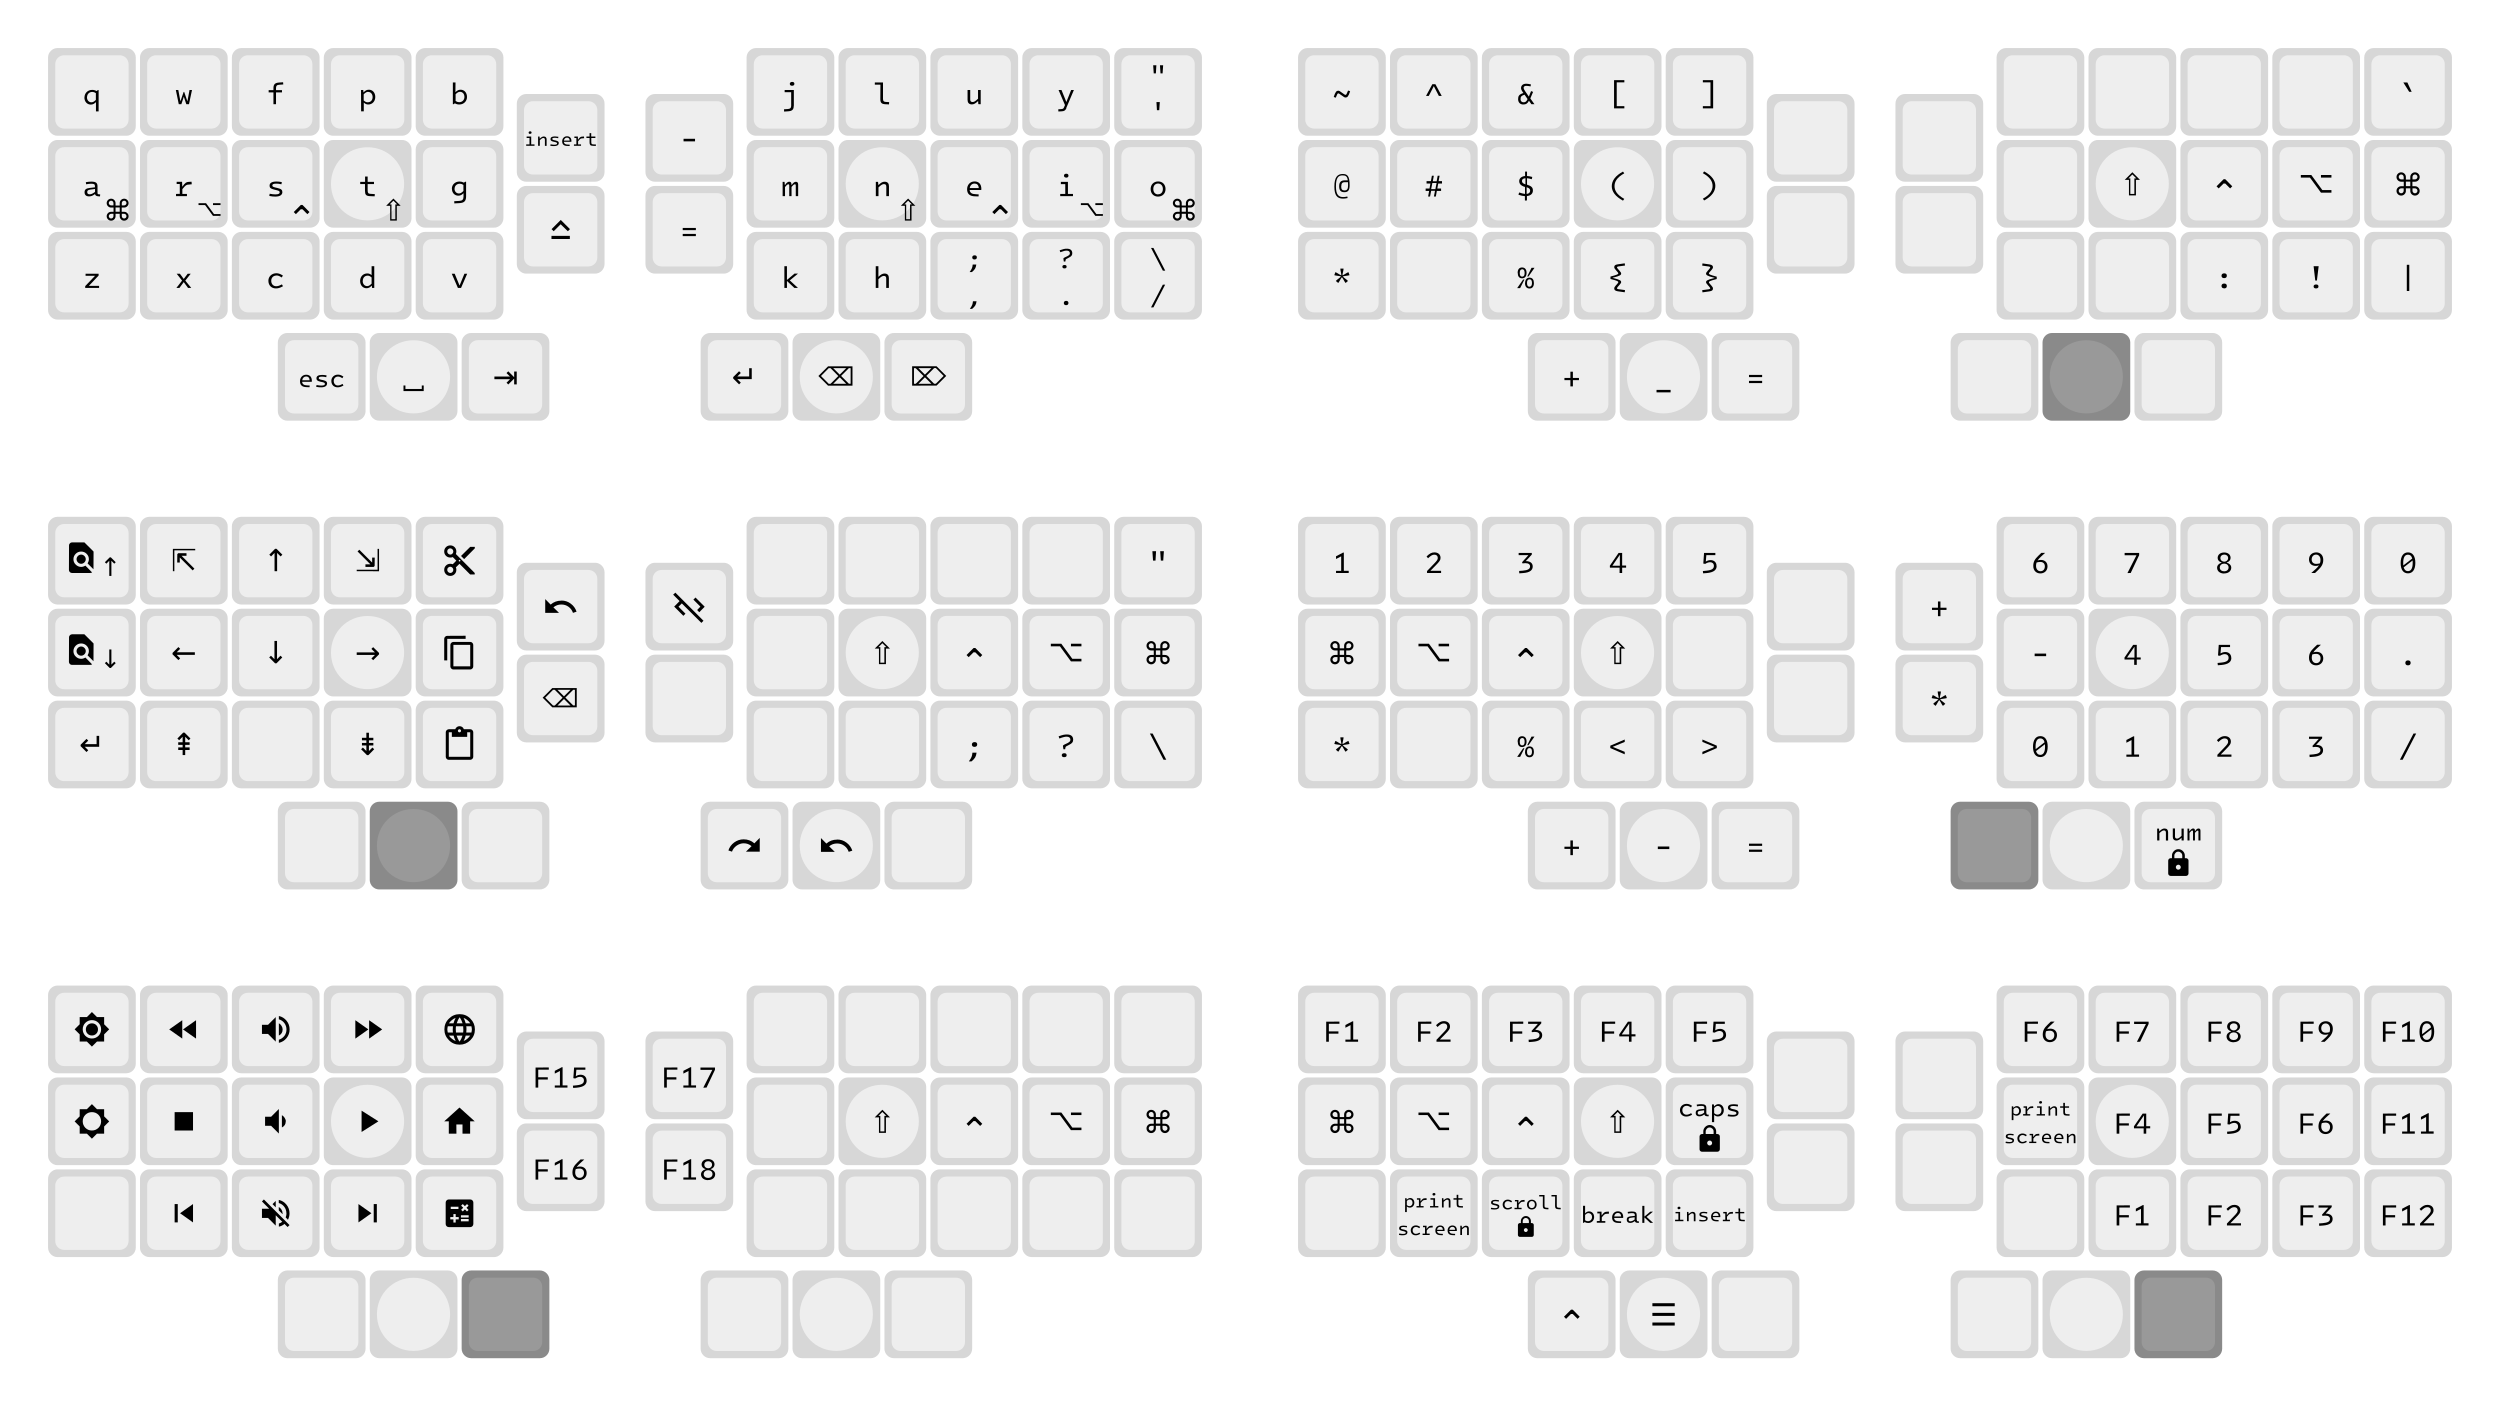 <svg width="1280px" height="720.0px" viewBox="-6.3 -0.5 27.2 15.3" xmlns="http://www.w3.org/2000/svg">
  <defs>
    <symbol id="1u">
      <path class="base" d="m.023,.125 c0,-.055 .047,-.102 .102,-.102 l.75,0 c.055,0 .102,.047 .102,.102 l0,.75 c0,.055 -.047,.102 -.102,.102 l-.75,0 c-.055,0 -.102,-.047 -.102,-.102" />
      <path class="shade" d="m.023,.125 c0,-.055 .047,-.102 .102,-.102 l.75,0 c.055,0 .102,.047 .102,.102 l0,.75 c0,.055 -.047,.102 -.102,.102 l-.75,0 c-.055,0 -.102,-.047 -.102,-.102 m.078,-.074 c0,.055 .043,.098 .098,.098 l.602,0 c.055,0 .098,-.043 .098,-.098 l0,-.602 c0,-.055 -.043,-.098 -.098,-.098 l-.602,0 c-.055,0 -.098,.043 -.098,.098" />
    </symbol>
    <symbol id="1u_">
      <path class="base" d="m.023,.125 c0,-.055 .047,-.102 .102,-.102 l.75,0 c.055,0 .102,.047 .102,.102 l0,.75 c0,.055 -.047,.102 -.102,.102 l-.75,0 c-.055,0 -.102,-.047 -.102,-.102" />
      <path class="shade" d="m.023,.125 c0,-.055 .047,-.102 .102,-.102 l.75,0 c.055,0 .102,.047 .102,.102 l0,.75 c0,.055 -.047,.102 -.102,.102 l-.75,0 c-.055,0 -.102,-.047 -.102,-.102 m.078,-.375 c0,.223 .176,.398 .398,.398 c.223,0 .398,-.176 .398,-.398 c0,-.223 -.176,-.398 -.398,-.398 c-.223,0 -.398,.176 -.398,.398" />
    </symbol>
    <path class="sym" id="x0" d="m.02,.289 c0,.048 .031,.079 .069,.079 c.021,0 .037,-.007 .057,-.027 l0,.101 l.029,0 l0,-.232 l-.008,0 l-.014,.011 c-.015,-.009 -.031,-.013 -.048,-.013 c-.05,0 -.084,.037 -.084,.082 z m.029,-.001 c0,-.03 .02,-.058 .058,-.058 c.012,0 .024,.004 .038,.013 l0,.074 c-.021,.021 -.034,.026 -.049,.026 c-.026,0 -.048,-.021 -.048,-.056 z" />
    <path class="sym" id="x1" d="m.158,.364 l.033,-.155 l-.027,0 l-.023,.124 l-.035,-.103 l-.006,0 l-.035,.103 l-.023,-.124 l-.027,0 l.032,.155 l.028,0 l.027,-.082 l.027,.082 z" />
    <path class="sym" id="x2" d="m.025,.235 l.052,0 l0,.129 l.028,0 l0,-.129 l.065,0 l0,-.024 l-.065,0 l0,-.022 c0,-.025 .008,-.035 .037,-.037 l.042,-.003 l-.002,-.024 l-.043,.003 c-.046,.003 -.062,.02 -.062,.062 l0,.021 l-.052,0 z" />
    <path class="sym" id="x3" d="m.031,.441 l.029,0 l0,-.095 c.018,.017 .034,.021 .049,.021 c.043,0 .076,-.034 .076,-.082 c0,-.048 -.031,-.079 -.069,-.079 c-.022,0 -.039,.008 -.059,.03 l-.003,-.027 l-.024,0 z m.077,-.211 c.026,0 .048,.022 .048,.056 c0,.032 -.019,.057 -.054,.057 c-.011,0 -.025,-.003 -.043,-.02 l0,-.067 c.021,-.021 .034,-.027 .049,-.027 z" />
    <path class="sym" id="x4" d="m.059,.127 l-.029,0 l0,.237 l.008,0 l.014,-.01 c.015,.009 .031,.013 .048,.013 c.05,0 .084,-.037 .084,-.082 c0,-.048 -.031,-.079 -.069,-.079 c-.021,0 -.037,.007 -.057,.027 z m.049,.102 c.026,0 .048,.021 .048,.056 c0,.029 -.02,.057 -.058,.057 c-.012,0 -.024,-.004 -.038,-.013 l0,-.074 c.021,-.021 .034,-.026 .049,-.026 z" />
    <path class="sym" id="x5" d="m.121,.163 c.015,0 .025,-.007 .025,-.021 c0,-.013 -.008,-.021 -.025,-.021 c-.015,0 -.025,.009 -.025,.021 c0,.014 .01,.021 .025,.021 z m.019,.217 l0,-.171 l-.1,0 l0,.024 l.071,0 l0,.148 c0,.024 -.01,.033 -.035,.035 l-.043,.003 l.001,.025 l.044,-.003 c.045,-.003 .061,-.019 .061,-.06 z" />
    <path class="sym" id="x6" d="m.081,.309 c0,.039 .014,.053 .054,.055 l.04,.002 l.002,-.025 l-.036,-.002 c-.022,-.001 -.031,-.009 -.031,-.033 l0,-.179 l-.089,0 l0,.024 l.061,0 z" />
    <path class="sym" id="x7" d="m.173,.364 l0,-.155 l-.029,0 l0,.095 c-.029,.028 -.044,.036 -.059,.036 c-.019,0 -.026,-.01 -.026,-.028 l0,-.103 l-.029,0 l0,.108 c0,.03 .015,.049 .047,.049 c.022,0 .039,-.01 .068,-.037 l.002,.034 z" />
    <path class="sym" id="x8" d="m.104,.405 l.083,-.196 l-.03,0 l-.052,.131 l-.053,-.131 l-.032,0 l.07,.164 l-.011,.026 c-.006,.013 -.012,.017 -.031,.018 l-.031,.002 l.001,.024 l.037,-.002 c.024,-.001 .04,-.008 .051,-.035 z" />
    <path class="sym" id="x9" d="m.133,.229 l.026,0 l.007,-.102 l-.04,0 z m-.085,0 l.027,0 l.006,-.102 l-.04,0 z" />
    <path class="sym" id="x10" d="m.088,.229 l.029,0 l.007,-.102 l-.042,0 z" />
    <path class="sym" id="x11" d="m.163,.325 l0,-.068 c0,-.035 -.016,-.051 -.068,-.051 c-.014,0 -.036,.002 -.059,.006 l.003,.023 c.022,-.004 .043,-.006 .055,-.006 c.033,0 .041,.007 .041,.027 l0,.012 l-.058,.007 c-.041,.005 -.055,.018 -.055,.048 c0,.028 .019,.044 .047,.044 c.024,0 .044,-.008 .064,-.024 l.003,0 c.004,.015 .015,.022 .038,.023 l.016,.001 l.002,-.022 l-.015,-.001 c-.011,-.001 -.014,-.004 -.014,-.017 z m-.087,.019 c-.017,0 -.025,-.009 -.025,-.024 c0,-.014 .005,-.023 .032,-.027 l.053,-.007 l0,.032 c-.027,.02 -.042,.026 -.059,.026 z" />
    <path class="sym" id="x12" d="m.143,.208 l.048,0 l0,-.049 l-.048,0 z m0,.024 l0,.028 c0,.014 -.005,.026 -.015,.036 c-.01,.01 -.022,.015 -.036,.015 c-.014,0 -.026,-.005 -.036,-.015 c-.01,-.01 -.015,-.022 -.015,-.036 c0,-.014 .005,-.026 .015,-.036 c.01,-.01 .022,-.015 .036,-.015 l.028,0 l0,-.049 l-.028,0 c-.014,0 -.026,-.005 -.036,-.015 c-.01,-.01 -.015,-.022 -.015,-.036 c0,-.014 .005,-.026 .015,-.036 c.01,-.01 .022,-.015 .036,-.015 c.014,0 .026,.005 .036,.015 c.01,.01 .015,.022 .015,.036 l0,.028 l.048,0 l0,-.028 c0,-.014 .005,-.026 .015,-.036 c.01,-.01 .022,-.015 .036,-.015 c.014,0 .026,.005 .036,.015 c.01,.01 .015,.022 .015,.036 c0,.014 -.005,.026 -.015,.036 c-.01,.01 -.022,.015 -.036,.015 l-.028,0 l0,.049 l.028,0 c.014,0 .026,.005 .036,.015 c.01,.01 .015,.022 .015,.036 c0,.014 -.005,.026 -.015,.036 c-.01,.01 -.022,.015 -.036,.015 c-.014,0 -.026,-.005 -.036,-.015 c-.01,-.01 -.015,-.022 -.015,-.036 l0,-.028 z m-.024,-.097 l0,-.027 c0,-.007 -.003,-.014 -.008,-.019 c-.005,-.005 -.012,-.008 -.019,-.008 c-.007,0 -.014,.003 -.019,.008 c-.005,.005 -.008,.011 -.008,.019 c0,.007 .003,.014 .008,.019 c.005,.005 .012,.008 .019,.008 z m0,.097 l-.027,0 c-.007,0 -.014,.003 -.019,.008 c-.005,.005 -.008,.012 -.008,.019 c0,.007 .003,.014 .008,.019 c.005,.005 .012,.008 .019,.008 c.007,0 .014,-.003 .019,-.008 c.005,-.005 .008,-.012 .008,-.019 z m.096,-.097 l.027,0 c.007,0 .014,-.003 .019,-.008 c.005,-.005 .008,-.012 .008,-.019 c0,-.007 -.003,-.014 -.008,-.019 c-.005,-.005 -.012,-.008 -.019,-.008 c-.007,0 -.014,.003 -.019,.008 c-.005,.005 -.008,.011 -.008,.019 z m0,.097 l0,.027 c0,.007 .003,.014 .008,.019 c.005,.005 .012,.008 .019,.008 c.007,0 .014,-.003 .019,-.008 c.005,-.005 .008,-.012 .008,-.019 c0,-.007 -.003,-.014 -.008,-.019 c-.005,-.005 -.012,-.008 -.019,-.008 z" />
    <path class="sym" id="x13" d="m.017,.34 l0,.024 l.119,0 l0,-.024 l-.05,0 l0,-.052 c.037,-.045 .042,-.048 .07,-.05 l.032,-.003 l-.002,-.028 l-.033,.002 c-.023,.002 -.036,.007 -.068,.053 l-.002,-.054 l-.059,0 l0,.024 l.034,0 l0,.107 z" />
    <path class="sym" id="x14" d="m.025,.118 l.114,0 l.12,.164 l.099,0 l0,.028 l-.114,0 l-.12,-.164 l-.099,0 z m.219,0 l.114,0 l0,.028 l-.114,0 z" />
    <path class="sym" id="x15" d="m.174,.321 c0,-.023 -.009,-.035 -.051,-.045 l-.029,-.007 c-.025,-.006 -.029,-.012 -.029,-.022 c0,-.011 .009,-.019 .045,-.019 c.014,0 .033,.002 .054,.007 l.004,-.024 c-.02,-.004 -.043,-.006 -.058,-.006 c-.054,0 -.075,.019 -.075,.044 c0,.022 .008,.034 .051,.044 l.029,.007 c.024,.006 .03,.012 .03,.023 c0,.013 -.011,.022 -.048,.022 c-.014,0 -.037,-.002 -.061,-.007 l-.004,.024 c.025,.005 .046,.007 .065,.007 c.054,0 .077,-.021 .077,-.048 z" />
    <path class="sym" id="x16" d="m.159,.126 l-.053,.053 l-.023,-.023 l.077,-.077 l.018,0 l.076,.077 l-.023,.023 l-.053,-.053 z" />
    <path class="sym" id="x17" d="m.073,.305 c0,.044 .012,.057 .053,.059 l.052,.002 l.002,-.024 l-.047,-.003 c-.024,-.001 -.031,-.009 -.031,-.038 l0,-.068 l.069,0 l0,-.024 l-.069,0 l0,-.058 l-.028,0 l0,.058 l-.053,0 l0,.024 l.052,0 z" />
    <path class="sym" id="x18" d="m.183,.125 l-.043,-.043 l-.043,.043 l.021,0 l0,.169 l.044,0 l0,-.169 z m-.126,.016 l.083,-.083 l.083,.083 l-.044,0 l0,.169 l-.076,0 l0,-.169 z" />
    <path class="sym" id="x19" d="m.02,.284 c0,.046 .031,.075 .069,.075 c.021,0 .038,-.007 .057,-.027 l0,.036 c0,.032 -.012,.046 -.046,.048 l-.055,.003 l.001,.024 l.057,-.003 c.052,-.003 .071,-.024 .071,-.074 l0,-.159 l-.008,0 l-.016,.01 c-.015,-.008 -.031,-.012 -.047,-.012 c-.05,0 -.084,.035 -.084,.078 z m.029,-.001 c0,-.028 .02,-.054 .058,-.054 c.012,0 .024,.004 .038,.013 l0,.066 c-.021,.021 -.034,.027 -.049,.027 c-.026,0 -.048,-.02 -.048,-.052 z" />
    <path class="sym" id="x20" d="m.086,.136 c.013,0 .021,-.006 .021,-.017 c0,-.012 -.007,-.018 -.02,-.018 c-.013,0 -.021,.007 -.021,.018 c0,.012 .008,.018 .02,.018 z m-.054,.147 l0,.02 l.116,0 l0,-.02 l-.046,0 l0,-.109 l-.064,0 l0,.02 l.04,0 l0,.089 z m.186,-.109 l-.02,0 l0,.129 l.024,0 l0,-.079 c.024,-.023 .036,-.03 .049,-.03 c.015,0 .022,.008 .022,.024 l0,.086 l.024,0 l0,-.09 c0,-.025 -.013,-.041 -.039,-.041 c-.018,0 -.033,.008 -.057,.031 z m.269,.093 c0,-.019 -.007,-.029 -.043,-.038 l-.024,-.005 c-.021,-.005 -.024,-.01 -.024,-.018 c0,-.009 .008,-.015 .037,-.015 c.011,0 .028,.002 .045,.006 l.003,-.02 c-.016,-.003 -.036,-.005 -.048,-.005 c-.045,0 -.062,.015 -.062,.037 c0,.018 .007,.028 .043,.037 l.024,.005 c.02,.005 .025,.01 .025,.019 c0,.011 -.009,.018 -.04,.018 c-.012,0 -.031,-.002 -.051,-.006 l-.004,.02 c.021,.004 .038,.005 .054,.005 c.045,0 .064,-.018 .064,-.04 z m.125,.019 c-.036,-.001 -.052,-.013 -.055,-.039 l.105,0 c.001,-.003 .001,-.006 .001,-.01 c0,-.044 -.024,-.067 -.062,-.067 c-.039,0 -.067,.03 -.067,.071 c0,.04 .021,.063 .071,.064 l.033,.001 l.001,-.019 z m-.011,-.097 c.022,0 .036,.012 .038,.041 l-.081,0 c.004,-.026 .021,-.041 .043,-.041 z m.097,.094 l0,.02 l.099,0 l0,-.02 l-.041,0 l0,-.043 c.031,-.037 .035,-.04 .058,-.041 l.026,-.002 l-.002,-.024 l-.027,.002 c-.019,.001 -.03,.006 -.057,.044 l-.001,-.045 l-.049,0 l0,.02 l.028,0 l0,.089 z m.218,-.029 c0,.036 .01,.048 .044,.049 l.043,.002 l.002,-.02 l-.039,-.002 c-.02,-.001 -.026,-.008 -.026,-.032 l0,-.057 l.057,0 l0,-.02 l-.058,0 l0,-.048 l-.023,0 l0,.048 l-.044,0 l0,.02 l.044,0 z" />
    <path class="sym" id="x21" d="m.04,.241 l0,.028 l.125,0 l0,-.028 z" />
    <path class="sym" id="x22" d="m.039,.209 l-.021,0 l0,.155 l.026,0 l0,-.099 c.02,-.025 .029,-.03 .036,-.03 c.007,0 .01,.003 .01,.011 l0,.118 l.025,0 l0,-.1 c.02,-.024 .029,-.029 .036,-.029 c.007,0 .01,.003 .01,.011 l0,.118 l.026,0 l0,-.126 c0,-.022 -.009,-.03 -.025,-.03 c-.014,0 -.027,.008 -.045,.034 l-.003,0 l0,-.006 c0,-.021 -.009,-.029 -.024,-.029 c-.013,0 -.028,.008 -.046,.036 l-.002,0 z" />
    <path class="sym" id="x23" d="m.056,.209 l-.024,0 l0,.155 l.029,0 l0,-.095 c.029,-.028 .044,-.036 .059,-.036 c.019,0 .026,.009 .026,.028 l0,.103 l.029,0 l0,-.108 c0,-.03 -.015,-.049 -.047,-.049 c-.022,0 -.039,.009 -.068,.037 z" />
    <path class="sym" id="x24" d="m.119,.343 c-.043,-.001 -.063,-.015 -.066,-.046 l.126,0 c.001,-.003 .001,-.007 .001,-.012 c0,-.053 -.029,-.081 -.074,-.081 c-.047,0 -.081,.036 -.081,.085 c0,.048 .026,.076 .086,.077 l.039,.001 l.001,-.022 z m-.013,-.116 c.026,0 .044,.015 .046,.049 l-.098,0 c.004,-.031 .026,-.049 .052,-.049 z" />
    <path class="sym" id="x25" d="m.103,.163 c.015,0 .025,-.008 .025,-.021 c0,-.014 -.008,-.022 -.024,-.022 c-.016,0 -.025,.009 -.025,.021 c0,.014 .01,.021 .024,.021 z m-.065,.177 l0,.024 l.139,0 l0,-.024 l-.055,0 l0,-.131 l-.077,0 l0,.024 l.048,0 l0,.107 z" />
    <path class="sym" id="x26" d="m.102,.369 c.048,0 .082,-.033 .082,-.082 c0,-.049 -.033,-.083 -.08,-.083 c-.048,0 -.082,.034 -.082,.082 c0,.05 .033,.083 .08,.083 z m.001,-.024 c-.031,0 -.052,-.022 -.052,-.059 c0,-.036 .021,-.059 .052,-.059 c.031,0 .052,.024 .052,.059 c0,.037 -.021,.058 -.052,.058 z" />
    <path class="sym" id="x27" d="m.029,.364 l.151,0 l0,-.023 l-.11,0 l0,-.001 l.105,-.111 l0,-.02 l-.142,0 l0,.023 l.102,0 l0,.001 l-.106,.111 z" />
    <path class="sym" id="x28" d="m.021,.364 l.033,0 l.047,-.064 l.047,.064 l.035,0 l-.065,-.08 l.059,-.075 l-.033,0 l-.043,.057 l-.042,-.057 l-.035,0 l.059,.075 z" />
    <path class="sym" id="x29" d="m.109,.228 c.015,0 .029,.003 .058,.022 l.013,-.021 c-.032,-.021 -.052,-.025 -.072,-.025 c-.048,0 -.086,.035 -.086,.081 c0,.052 .034,.084 .082,.084 c.023,0 .044,-.005 .077,-.024 l-.012,-.02 c-.029,.016 -.046,.02 -.063,.02 c-.031,0 -.053,-.024 -.053,-.059 c0,-.034 .023,-.057 .056,-.057 z" />
    <path class="sym" id="x30" d="m.089,.367 c.022,0 .038,-.008 .058,-.029 l.003,.026 l.024,0 l0,-.237 l-.029,0 l0,.097 c-.017,-.014 -.032,-.018 -.047,-.018 c-.045,0 -.078,.034 -.078,.082 c0,.048 .031,.079 .069,.079 z m-.04,-.08 c0,-.032 .02,-.057 .053,-.057 c.011,0 .025,.003 .043,.02 l0,.067 c-.021,.021 -.034,.027 -.049,.027 c-.026,0 -.048,-.022 -.048,-.056 z" />
    <path class="sym" id="x31" d="m.018,.209 l.067,.155 l.034,0 l.067,-.155 l-.03,0 l-.053,.129 l-.053,-.129 z" />
    <path class="sym" id="x32" d="m.1,.3 l0,-.034 l.2,0 l0,.034 z m.1,-.16 l-.076,.076 l-.023,-.023 l.1,-.1 l.1,.1 l-.023,.023 z" />
    <path class="sym" id="x33" d="m.031,.234 l.143,0 l0,-.024 l-.143,0 z m0,.065 l.143,0 l0,-.024 l-.143,0 z" />
    <path class="sym" id="x34" d="m.065,.127 l-.028,0 l0,.237 l.028,0 l0,-.076 l.081,.076 l.038,0 l0,-.001 l-.088,-.081 l.088,-.073 l0,-.001 l-.037,0 l-.082,.069 z" />
    <path class="sym" id="x35" d="m.06,.127 l-.029,0 l0,.237 l.029,0 l0,-.095 c.029,-.028 .044,-.036 .059,-.036 c.019,0 .026,.009 .026,.028 l0,.103 l.029,0 l0,-.108 c0,-.03 -.015,-.049 -.047,-.049 c-.021,0 -.039,.009 -.067,.036 z" />
    <path class="sym" id="x36" d="m.105,.257 c.018,0 .03,-.009 .03,-.026 c0,-.017 -.009,-.026 -.029,-.026 c-.018,0 -.029,.011 -.029,.026 c0,.018 .012,.026 .028,.026 z m-.06,.158 l.028,0 c.038,-.033 .049,-.049 .055,-.095 l-.045,0 c-.004,.04 -.009,.052 -.038,.094 z" />
    <path class="sym" id="x37" d="m.048,.415 l.028,0 c.038,-.033 .049,-.049 .055,-.095 l-.045,0 c-.004,.04 -.009,.052 -.038,.094 z" />
    <path class="sym" id="x38" d="m.092,.283 c.003,-.025 .005,-.028 .014,-.033 l.027,-.014 c.034,-.017 .046,-.03 .046,-.057 c0,-.036 -.022,-.057 -.068,-.057 c-.026,0 -.046,.004 -.09,.02 l.008,.024 c.042,-.016 .063,-.02 .079,-.02 c.026,0 .041,.011 .041,.033 c0,.015 -.007,.024 -.032,.037 l-.032,.015 c-.014,.007 -.017,.01 -.017,.018 c0,.005 .001,.012 .005,.034 z m-.011,.086 c.018,0 .027,-.007 .027,-.021 c0,-.014 -.007,-.022 -.026,-.022 c-.018,0 -.027,.009 -.027,.021 c0,.015 .009,.022 .026,.022 z" />
    <path class="sym" id="x39" d="m.102,.369 c.018,0 .029,-.01 .029,-.027 c0,-.017 -.01,-.027 -.029,-.027 c-.018,0 -.029,.01 -.029,.027 c0,.017 .01,.027 .029,.027 z" />
    <path class="sym" id="x40" d="m.014,.112 l.148,.285 l.03,0 l-.148,-.285 z" />
    <path class="sym" id="x41" d="m.191,.112 l-.029,0 l-.148,.285 l.03,0 z" />
    <path class="sym" id="x42" d="m.099,.285 c-.036,-.001 -.052,-.013 -.055,-.039 l.105,0 c.001,-.003 .001,-.006 .001,-.01 c0,-.044 -.024,-.067 -.062,-.067 c-.039,0 -.067,.03 -.067,.071 c0,.04 .021,.063 .071,.064 l.033,.001 l.001,-.019 z m-.011,-.097 c.022,0 .036,.012 .038,.041 l-.081,0 c.004,-.026 .021,-.041 .043,-.041 z m.228,.078 c0,-.019 -.007,-.029 -.043,-.038 l-.024,-.005 c-.021,-.005 -.024,-.01 -.024,-.018 c0,-.009 .008,-.015 .037,-.015 c.011,0 .028,.002 .045,.006 l.003,-.02 c-.016,-.003 -.036,-.005 -.048,-.005 c-.045,0 -.062,.015 -.062,.037 c0,.018 .007,.028 .043,.037 l.024,.005 c.02,.005 .025,.01 .025,.019 c0,.011 -.009,.018 -.04,.018 c-.012,0 -.031,-.002 -.051,-.006 l-.004,.02 c.021,.004 .038,.005 .054,.005 c.045,0 .064,-.018 .064,-.04 z m.117,-.077 c.013,0 .024,.002 .049,.018 l.011,-.018 c-.027,-.018 -.043,-.021 -.06,-.021 c-.04,0 -.071,.029 -.071,.068 c0,.044 .029,.07 .068,.07 c.019,0 .037,-.004 .064,-.02 l-.01,-.017 c-.024,.014 -.039,.017 -.052,.017 c-.025,0 -.044,-.02 -.044,-.049 c0,-.028 .019,-.048 .047,-.048 z" />
    <path class="sym" id="x43" d="m.017,.404 l0,-.061 l.021,0 l0,.038 l.178,0 l0,-.038 l.021,0 l0,.061 z" />
    <path class="sym" id="x44" d="m.019,.192 l.17,0 l-.038,-.038 l.019,-.019 l.064,.064 l0,-.062 l.028,0 l0,.14 l-.028,0 l0,-.063 l-.064,.064 l-.019,-.019 l.038,-.038 l-.17,0 z" />
    <path class="sym" id="x45" d="m.218,.22 l-.157,0 l.038,.038 l-.019,.019 l-.064,-.064 l0,-.015 l.064,-.064 l.019,.019 l-.038,.038 l.129,0 l0,-.09 l.028,0 z" />
    <path class="sym" id="x46" d="m.372,.258 l-.266,0 l-.105,-.105 l.105,-.105 l.266,0 z m-.02,-.191 l-.019,0 l-.085,.085 l.085,.085 l.019,0 z m-.19,0 l.071,.071 l.071,-.071 z m.142,.171 l-.071,-.071 l-.071,.071 z m-.171,-.171 l-.019,0 l-.085,.086 l.085,.085 l.019,0 l.085,-.085 z" />
    <path class="sym" id="x47" d="m.021,.258 l0,-.211 l.266,0 l.105,.105 l-.105,.105 z m.02,-.191 l0,.171 l.019,0 l.085,-.085 l-.085,-.085 z m.19,0 l-.142,0 l.071,.071 z m-.142,.171 l.142,0 l-.071,-.071 z m.171,-.171 l-.085,.085 l.085,.085 l.019,0 l.085,-.085 l-.085,-.086 z" />
    <path class="sym" id="x48" d="m.191,.223 l-.022,-.008 c-.015,.038 -.019,.047 -.027,.047 c-.006,0 -.011,-.002 -.036,-.021 c-.025,-.019 -.033,-.024 -.044,-.024 c-.018,0 -.031,.011 -.049,.068 l.022,.008 c.015,-.038 .019,-.047 .027,-.047 c.006,0 .011,.002 .036,.021 c.025,.019 .033,.024 .044,.024 c.018,0 .031,-.011 .049,-.067 z" />
    <path class="sym" id="x49" d="m.017,.274 l.03,0 l.055,-.107 l.055,.107 l.031,0 l-.069,-.128 l-.033,0 z" />
    <path class="sym" id="x50" d="m.158,.148 c-.025,-.005 -.039,-.007 -.051,-.007 c-.037,0 -.056,.021 -.056,.047 c0,.012 .005,.025 .02,.046 l.006,.008 c-.048,.015 -.058,.033 -.058,.067 c0,.036 .023,.058 .056,.058 c.03,0 .046,-.01 .062,-.041 l.027,.038 l.033,0 l-.045,-.063 l.03,-.071 l-.022,-.009 l-.024,.06 l-.042,-.061 c-.012,-.018 -.015,-.026 -.015,-.034 c0,-.013 .01,-.022 .028,-.022 c.012,0 .025,.002 .048,.006 z m-.112,.159 c0,-.023 .004,-.034 .043,-.047 l.033,.048 c-.013,.029 -.025,.035 -.044,.035 c-.019,0 -.033,-.012 -.033,-.036 z" />
    <path class="sym" id="x51" d="m.063,.409 l.112,0 l0,-.024 l-.083,0 l0,-.259 l.083,0 l0,-.024 l-.112,0 z" />
    <path class="sym" id="x52" d="m.03,.126 l.083,0 l0,.259 l-.083,0 l0,.024 l.112,0 l0,-.307 l-.112,0 z" />
    <path class="sym" id="x53" d="m.115,.229 l.027,0 l-.047,-.102 l-.044,0 z" />
    <path class="sym" id="x54" d="m.164,.384 l-.003,-.016 c-.02,.005 -.034,.006 -.046,.006 c-.052,0 -.078,-.029 -.078,-.117 c0,-.094 .027,-.119 .072,-.119 c.034,0 .051,.01 .057,.054 l-.033,0 c-.039,0 -.061,.018 -.061,.064 c0,.045 .017,.065 .057,.065 c.037,0 .057,-.017 .057,-.076 c0,-.101 -.025,-.122 -.075,-.122 c-.056,0 -.091,.033 -.091,.137 c0,.097 .031,.131 .094,.131 c.016,0 .03,-.002 .05,-.006 z m-.069,-.127 c0,-.033 .013,-.045 .038,-.045 l.035,0 c.001,.01 .001,.021 .001,.034 c0,.043 -.012,.056 -.039,.056 c-.024,0 -.036,-.011 -.036,-.045 z" />
    <path class="sym" id="x55" d="m.013,.307 l.038,0 l-.011,.061 l.021,0 l.012,-.062 l.042,0 l-.012,.062 l.021,0 l.011,-.061 l.046,0 l0,-.026 l-.041,0 l.01,-.054 l.041,0 l0,-.026 l-.037,0 l.011,-.059 l-.021,0 l-.011,.06 l-.042,0 l.011,-.06 l-.021,0 l-.011,.059 l-.047,0 l0,.026 l.042,0 l-.01,.054 l-.042,0 z m.106,-.019 l-.046,0 l.013,-.067 l.046,0 z" />
    <path class="sym" id="x56" d="m.115,.411 l0,-.048 c.041,-.004 .065,-.026 .065,-.06 c0,-.031 -.013,-.048 -.064,-.064 l0,-.07 c.014,.001 .031,.005 .052,.011 l.005,-.025 c-.022,-.006 -.038,-.009 -.057,-.01 l0,-.048 l-.021,0 l0,.048 c-.043,.004 -.064,.028 -.064,.055 c0,.028 .015,.05 .063,.064 l0,.076 c-.017,-.002 -.04,-.008 -.064,-.016 l-.007,.025 c.026,.009 .048,.014 .07,.015 l0,.048 z m-.054,-.213 c0,-.015 .011,-.027 .038,-.029 l0,.067 c-.031,-.01 -.038,-.022 -.038,-.038 z m.089,.106 c0,.02 -.012,.033 -.038,.036 l0,-.073 c.032,.011 .038,.022 .038,.037 z" />
    <path class="sym" id="x57" d="m.038,.255 c0,.059 .038,.112 .122,.158 l.014,-.019 c-.08,-.045 -.106,-.091 -.106,-.139 c0,-.048 .026,-.095 .106,-.139 l-.014,-.019 c-.084,.045 -.122,.1 -.122,.16 z" />
    <path class="sym" id="x58" d="m.166,.253 c0,-.059 -.038,-.112 -.122,-.158 l-.014,.019 c.08,.045 .106,.091 .106,.139 c0,.048 -.026,.095 -.106,.139 l.014,.019 c.084,-.045 .122,-.1 .122,-.16 z" />
    <path class="sym" id="x59" d="m.036,.288 l.026,.022 c.014,-.016 .024,-.044 .04,-.063 c.016,.019 .026,.047 .04,.063 l.026,-.022 c-.014,-.017 -.04,-.03 -.057,-.049 c.024,-.008 .053,-.007 .074,-.014 l-.012,-.033 c-.02,.007 -.042,.026 -.065,.035 c.001,-.025 .012,-.052 .012,-.074 l-.035,0 c0,.022 .01,.049 .011,.074 c-.023,-.009 -.045,-.028 -.065,-.035 l-.012,.033 c.02,.007 .05,.006 .074,.014 c-.017,.018 -.043,.032 -.057,.049 z" />
    <path class="sym" id="x60" d="m.015,.2 c0,.036 .015,.059 .047,.059 c.032,0 .049,-.023 .049,-.059 c0,-.037 -.017,-.059 -.049,-.059 c-.032,0 -.048,.023 -.048,.059 z m.117,.039 l.064,-.092 l0,-.002 l-.031,0 l-.047,.094 z m-.069,-.079 c.019,0 .027,.015 .027,.041 c0,.026 -.008,.04 -.027,.04 c-.019,0 -.026,-.014 -.026,-.04 c0,-.025 .007,-.04 .026,-.04 z m.031,.151 c0,.036 .017,.059 .049,.059 c.032,0 .048,-.023 .048,-.059 c0,-.036 -.015,-.059 -.047,-.059 c-.032,0 -.049,.023 -.049,.059 z m.049,.04 c-.019,0 -.027,-.015 -.027,-.041 c0,-.026 .008,-.04 .027,-.04 c.019,0 .027,.014 .027,.04 c0,.025 -.008,.04 -.026,.04 z m-.069,-.079 l-.064,.092 l0,.002 l.031,0 l.047,-.094 z" />
    <path class="sym" id="x61" d="m.065,.37 c0,.015 .009,.025 .037,.03 l.077,.011 l.003,-.024 l-.074,-.01 c-.01,-.002 -.013,-.005 -.013,-.01 c0,-.003 .002,-.007 .01,-.017 l.016,-.018 c.017,-.019 .019,-.025 .019,-.032 c0,-.014 -.007,-.025 -.093,-.046 l0,-.001 c.087,-.021 .093,-.032 .093,-.046 c0,-.007 -.002,-.013 -.019,-.032 l-.016,-.018 c-.008,-.01 -.01,-.013 -.01,-.017 c0,-.005 .003,-.008 .013,-.01 l.074,-.01 l-.003,-.024 l-.077,.011 c-.028,.004 -.037,.014 -.037,.03 c0,.009 .004,.018 .017,.032 l.016,.018 c.01,.011 .011,.014 .011,.018 c0,.008 -.004,.014 -.085,.035 l0,.026 c.081,.021 .085,.027 .085,.035 c0,.004 -.001,.007 -.011,.018 l-.016,.018 c-.013,.014 -.017,.023 -.017,.032 z" />
    <path class="sym" id="x62" d="m.14,.37 c0,-.009 -.004,-.018 -.017,-.032 l-.016,-.018 c-.01,-.011 -.011,-.014 -.011,-.018 c0,-.008 .004,-.014 .085,-.035 l0,-.026 c-.081,-.021 -.085,-.027 -.085,-.035 c0,-.004 .001,-.007 .011,-.018 l.016,-.018 c.013,-.014 .017,-.023 .017,-.032 c0,-.015 -.009,-.025 -.037,-.03 l-.077,-.011 l-.003,.024 l.074,.01 c.01,.002 .013,.005 .013,.01 c0,.003 -.002,.007 -.01,.017 l-.016,.018 c-.017,.019 -.019,.025 -.019,.032 c0,.014 .007,.025 .093,.046 l0,.001 c-.086,.021 -.093,.032 -.093,.046 c0,.007 .002,.013 .019,.032 l.016,.018 c.008,.01 .01,.013 .01,.017 c0,.005 -.003,.008 -.013,.01 l-.074,.01 l.003,.024 l.077,-.011 c.028,-.004 .037,-.014 .037,-.03 z" />
    <path class="sym" id="x63" d="m.102,.257 c.018,0 .029,-.009 .029,-.026 c0,-.017 -.009,-.026 -.029,-.026 c-.019,0 -.029,.011 -.029,.026 c0,.018 .012,.026 .029,.026 z m0,.112 c.018,0 .029,-.009 .029,-.026 c0,-.017 -.009,-.027 -.029,-.027 c-.019,0 -.029,.011 -.029,.026 c0,.018 .012,.026 .029,.026 z" />
    <path class="sym" id="x64" d="m.093,.283 l.018,0 l.019,-.156 l-.055,0 z m.008,.086 c.018,0 .027,-.007 .027,-.021 c0,-.014 -.007,-.022 -.026,-.022 c-.018,0 -.027,.009 -.027,.021 c0,.015 .009,.022 .026,.022 z" />
    <path class="sym" id="x65" d="m.116,.112 l-.027,0 l0,.285 l.027,0 z" />
    <path class="sym" id="x66" d="m.023,.267 l.065,0 l0,.068 l.027,0 l0,-.068 l.066,0 l0,-.024 l-.066,0 l0,-.068 l-.027,0 l0,.068 l-.065,0 z" />
    <path class="sym" id="x67" d="m.026,.373 l0,.027 l.153,0 l0,-.027 z" />
    <path class="sym" id="x68" d="m.165,.252 c-.01,-.01 -.015,-.022 -.015,-.035 c0,-.013 .005,-.025 .015,-.035 c.01,-.01 .022,-.015 .035,-.015 c.013,0 .025,.005 .035,.015 c.01,.01 .015,.022 .015,.035 c0,.013 -.005,.025 -.015,.035 c-.01,.01 -.022,.015 -.035,.015 c-.013,0 -.025,-.005 -.035,-.015 z m.169,.075 l-.064,-.064 c.009,-.015 .014,-.03 .014,-.046 c0,-.023 -.008,-.042 -.025,-.059 c-.016,-.016 -.036,-.024 -.059,-.024 c-.023,0 -.043,.008 -.059,.024 c-.016,.016 -.025,.036 -.025,.059 c0,.023 .008,.043 .025,.059 c.016,.016 .036,.025 .059,.025 c.016,0 .032,-.005 .046,-.014 l.073,.074 c-.006,.004 -.012,.006 -.019,.006 l-.2,0 c-.009,0 -.017,-.003 -.023,-.01 c-.007,-.006 -.01,-.014 -.01,-.023 l.001,-.267 c0,-.009 .003,-.017 .01,-.023 c.006,-.006 .014,-.01 .023,-.01 l.134,0 l.1,.1 z m.177,-.13 l.012,0 l.053,.053 l-.016,.016 l-.031,-.032 l0,.165 l-.023,0 l0,-.165 l-.032,.032 l-.016,-.016 z" />
    <path class="sym" id="x69" d="m.263,.067 l0,.016 l-.227,0 l0,.227 l-.016,0 l0,-.243 z m-.195,.057 l.01,-.01 l.09,0 l0,.028 l-.054,0 l.14,.14 l-.019,.019 l-.14,-.14 l0,.054 l-.028,0 z" />
    <path class="sym" id="x70" d="m.132,.066 l.015,0 l.064,.064 l-.019,.019 l-.038,-.038 l0,.199 l-.028,0 l0,-.199 l-.038,.038 l-.019,-.019 z" />
    <path class="sym" id="x71" d="m.02,.31 l0,-.016 l.227,0 l0,-.227 l.016,0 l0,.243 z m.195,-.057 l-.01,.01 l-.09,0 l0,-.028 l.054,0 l-.14,-.14 l.019,-.019 l.14,.14 l0,-.054 l.028,0 z" />
    <path class="sym" id="x72" d="m.316,.05 l.05,0 l0,.016 l-.116,.117 l-.034,-.034 z m-.125,.15 c0,.006 .003,.009 .009,.009 c.006,0 .009,-.003 .009,-.009 c0,-.006 -.003,-.009 -.009,-.009 c-.006,0 -.009,.003 -.009,.009 z m-.115,.124 c.007,.006 .015,.01 .023,.01 c.009,0 .017,-.003 .023,-.01 c.007,-.006 .01,-.014 .01,-.024 c0,-.009 -.003,-.017 -.01,-.024 c-.007,-.006 -.015,-.01 -.023,-.01 c-.009,0 -.017,.003 -.023,.01 c-.007,.006 -.01,.014 -.01,.024 c0,.009 .003,.017 .01,.024 z m0,-.2 c.007,.006 .015,.01 .023,.01 c.009,0 .017,-.003 .023,-.01 c.007,-.006 .01,-.014 .01,-.024 c0,-.009 -.003,-.017 -.01,-.024 c-.007,-.006 -.015,-.01 -.023,-.01 c-.009,0 -.017,.003 -.023,.01 c-.007,.006 -.01,.014 -.01,.024 c0,.009 .003,.017 .01,.024 z m.084,.004 l.205,.206 l0,.016 l-.05,0 l-.116,-.116 l-.039,.039 c.004,.008 .005,.017 .005,.027 c0,.018 -.006,.034 -.019,.047 c-.013,.013 -.029,.019 -.047,.019 c-.018,0 -.034,-.006 -.047,-.019 c-.013,-.013 -.019,-.029 -.019,-.047 c0,-.018 .006,-.034 .019,-.047 c.013,-.013 .029,-.019 .047,-.019 c.01,0 .019,.002 .027,.005 l.039,-.039 l-.039,-.039 c-.008,.004 -.017,.005 -.027,.005 c-.018,0 -.034,-.006 -.047,-.019 c-.013,-.013 -.019,-.029 -.019,-.047 c0,-.018 .006,-.034 .019,-.047 c.013,-.013 .029,-.019 .047,-.019 c.018,0 .034,.006 .047,.019 c.013,.013 .019,.029 .019,.047 c0,.01 -.002,.019 -.005,.027 z" />
    <path class="sym" id="x73" d="m.165,.252 c-.01,-.01 -.015,-.022 -.015,-.035 c0,-.013 .005,-.025 .015,-.035 c.01,-.01 .022,-.015 .035,-.015 c.013,0 .025,.005 .035,.015 c.01,.01 .015,.022 .015,.035 c0,.013 -.005,.025 -.015,.035 c-.01,.01 -.022,.015 -.035,.015 c-.013,0 -.025,-.005 -.035,-.015 z m.169,.075 l-.064,-.064 c.009,-.015 .014,-.03 .014,-.046 c0,-.023 -.008,-.042 -.025,-.059 c-.016,-.016 -.036,-.024 -.059,-.024 c-.023,0 -.043,.008 -.059,.024 c-.016,.016 -.025,.036 -.025,.059 c0,.023 .008,.043 .025,.059 c.016,.016 .036,.025 .059,.025 c.016,0 .032,-.005 .046,-.014 l.073,.074 c-.006,.004 -.012,.006 -.019,.006 l-.2,0 c-.009,0 -.017,-.003 -.023,-.01 c-.007,-.006 -.01,-.014 -.01,-.023 l.001,-.267 c0,-.009 .003,-.017 .01,-.023 c.006,-.006 .014,-.01 .023,-.01 l.134,0 l.1,.1 z m.189,.074 l-.012,0 l-.053,-.053 l.016,-.016 l.032,.032 l0,-.165 l.023,0 l0,.165 l.031,-.032 l.016,.016 z" />
    <path class="sym" id="x74" d="m.016,.213 l0,-.015 l.064,-.064 l.019,.019 l-.038,.038 l.198,0 l0,.028 l-.198,0 l.038,.038 l-.019,.019 z" />
    <path class="sym" id="x75" d="m.147,.311 l-.015,0 l-.064,-.064 l.019,-.019 l.038,.038 l0,-.199 l.028,0 l0,.199 l.038,-.038 l.019,.019 z" />
    <path class="sym" id="x76" d="m.263,.198 l0,.015 l-.064,.064 l-.019,-.019 l.038,-.038 l-.198,0 l0,-.028 l.198,0 l-.038,-.038 l.019,-.019 z" />
    <path class="sym" id="x77" d="m.316,.35 l0,-.234 l-.183,0 l0,.234 z m0,-.266 c.009,0 .017,.003 .023,.01 c.007,.006 .01,.014 .01,.023 l0,.234 c0,.009 -.003,.017 -.01,.023 c-.007,.007 -.015,.01 -.023,.01 l-.183,0 c-.009,0 -.017,-.003 -.023,-.01 c-.007,-.007 -.01,-.015 -.01,-.023 l0,-.234 c0,-.009 .003,-.017 .01,-.023 c.007,-.006 .015,-.01 .023,-.01 z m-.05,-.067 l0,.034 l-.2,0 l0,.234 l-.033,0 l0,-.234 c0,-.009 .003,-.017 .01,-.023 c.006,-.007 .014,-.01 .023,-.01 z" />
    <path class="sym" id="x78" d="m.208,.134 c.038,0 .072,.011 .102,.034 c.03,.022 .051,.051 .063,.087 l-.039,.013 c-.009,-.027 -.025,-.049 -.048,-.066 c-.023,-.017 -.049,-.025 -.079,-.025 c-.032,0 -.061,.01 -.086,.031 l.061,.06 l-.15,0 l0,-.15 l.059,.06 c.033,-.029 .071,-.043 .116,-.043 z" />
    <path class="sym" id="x79" d="m.32,.2 l-.076,-.076 l.023,-.023 l.1,.1 l-.059,.06 l-.023,-.024 z m-.296,-.13 l.07,.07 l-.059,.06 l.1,.1 l.023,-.023 l-.076,-.076 l.036,-.036 l.213,.212 l.023,-.023 l-.306,-.306 z" />
    <path class="sym" id="x80" d="m.132,.066 l.015,0 l.064,.064 l-.019,.019 l-.038,-.038 l0,.06 l.048,0 l0,.028 l-.048,0 l0,.028 l.048,0 l0,.028 l-.048,0 l0,.055 l-.028,0 l0,-.055 l-.048,0 l0,-.028 l.048,0 l0,-.028 l-.048,0 l0,-.028 l.048,0 l0,-.06 l-.038,.038 l-.019,-.019 z" />
    <path class="sym" id="x81" d="m.147,.311 l-.015,0 l-.064,-.064 l.019,-.019 l.038,.038 l0,-.06 l-.048,0 l0,-.028 l.048,0 l0,-.028 l-.048,0 l0,-.028 l.048,0 l0,-.055 l.028,0 l0,.055 l.048,0 l0,.028 l-.048,0 l0,.028 l.048,0 l0,.028 l-.048,0 l0,.06 l.038,-.038 l.019,.019 z" />
    <path class="sym" id="x82" d="m.316,.334 l0,-.267 l-.033,0 l0,.05 l-.167,0 l0,-.05 l-.033,0 l0,.267 z m-.105,-.295 c-.003,-.003 -.007,-.005 -.012,-.005 c-.005,0 -.009,.002 -.012,.005 c-.003,.003 -.005,.007 -.005,.012 c0,.005 .002,.009 .005,.012 c.003,.003 .007,.005 .012,.005 c.005,0 .009,-.002 .012,-.005 c.003,-.003 .005,-.007 .005,-.012 c0,-.005 -.002,-.009 -.005,-.012 z m.105,-.005 c.009,0 .017,.003 .023,.01 c.007,.006 .01,.014 .01,.023 l0,.267 c0,.009 -.003,.017 -.01,.023 c-.007,.006 -.015,.01 -.023,.01 l-.233,0 c-.009,0 -.017,-.003 -.023,-.01 c-.007,-.006 -.01,-.014 -.01,-.023 l0,-.267 c0,-.009 .003,-.017 .01,-.023 c.007,-.006 .015,-.01 .023,-.01 l.07,0 c.004,-.01 .01,-.018 .018,-.024 c.008,-.006 .018,-.009 .029,-.009 c.011,0 .021,.003 .029,.009 c.008,.006 .014,.014 .018,.024 z" />
    <path class="sym" id="x83" d="m.307,.176 l.059,-.06 l0,.15 l-.15,0 l.061,-.06 c-.025,-.021 -.054,-.031 -.086,-.031 c-.026,0 -.052,.009 -.077,.026 c-.025,.018 -.041,.039 -.05,.065 l-.039,-.013 c.011,-.035 .032,-.064 .063,-.087 c.03,-.022 .065,-.034 .103,-.034 c.044,0 .083,.014 .116,.043 z" />
    <path class="sym" id="x84" d="m.038,.364 l.138,0 l0,-.024 l-.053,0 l0,-.198 l-.008,0 l-.077,.04 l0,.03 l.056,-.029 l0,.158 l-.056,0 z" />
    <path class="sym" id="x85" d="m.028,.364 l.153,0 l0,-.024 l-.115,0 l0,-.001 l.054,-.055 c.046,-.047 .055,-.06 .055,-.085 c0,-.036 -.027,-.059 -.066,-.059 c-.029,0 -.051,.01 -.086,.044 l.016,.02 c.032,-.03 .047,-.039 .069,-.039 c.024,0 .037,.014 .037,.035 c0,.018 -.006,.028 -.047,.07 l-.07,.073 z" />
    <path class="sym" id="x86" d="m.025,.17 l.105,0 l0,.001 l-.068,.076 l.005,.013 c.01,-.002 .019,-.003 .029,-.003 c.038,0 .053,.014 .053,.036 c0,.025 -.02,.041 -.079,.046 l-.04,.003 l.002,.026 l.04,-.003 c.077,-.005 .106,-.033 .106,-.072 c0,-.031 -.021,-.058 -.075,-.058 l0,-.001 l.065,-.07 l0,-.018 l-.143,0 z" />
    <path class="sym" id="x87" d="m.018,.306 l.105,0 l0,.058 l.028,0 l0,-.058 l.043,0 l0,-.023 l-.043,0 l0,-.137 l-.039,0 l-.095,.139 z m.108,-.14 l0,.119 l-.08,0 l0,-.002 z" />
    <path class="sym" id="x88" d="m.179,.287 c0,-.041 -.03,-.063 -.064,-.063 c-.019,0 -.036,.005 -.053,.016 l.006,-.07 l.098,0 l0,-.024 l-.123,0 l-.008,.114 l.001,.002 l.02,.003 c.018,-.012 .036,-.018 .054,-.018 c.022,0 .04,.014 .04,.04 c0,.029 -.019,.046 -.08,.052 l-.04,.004 l.003,.025 l.039,-.003 c.078,-.007 .108,-.035 .108,-.077 z" />
    <path class="sym" id="x89" d="m.18,.293 c0,-.044 -.029,-.071 -.072,-.071 c-.012,0 -.023,.001 -.036,.006 c.008,-.013 .02,-.026 .035,-.04 l.046,-.042 l-0,-.001 l-.04,0 l-.032,.031 c-.041,.039 -.056,.067 -.056,.112 c0,.053 .036,.081 .077,.081 c.045,0 .078,-.031 .078,-.076 z m-.125,-.006 c0,-.013 .002,-.025 .006,-.037 c.014,-.004 .027,-.006 .041,-.006 c.031,0 .049,.019 .049,.048 c0,.031 -.018,.053 -.048,.053 c-.027,0 -.048,-.022 -.048,-.058 z" />
    <path class="sym" id="x90" d="m.085,.364 l.092,-.194 l0,-.024 l-.158,0 l0,.025 l.128,0 l0,.002 l-.097,.191 l0,.001 z" />
    <path class="sym" id="x91" d="m.102,.369 c.044,0 .077,-.024 .077,-.063 c0,-.026 -.02,-.046 -.049,-.054 l0,-.002 c.025,-.008 .042,-.027 .042,-.05 c0,-.036 -.029,-.059 -.07,-.059 c-.041,0 -.071,.023 -.071,.06 c0,.023 .017,.042 .043,.049 l0,.002 c-.029,.008 -.049,.029 -.049,.055 c0,.039 .033,.063 .077,.063 z m.001,-.128 c-.023,0 -.042,-.015 -.042,-.039 c0,-.024 .018,-.038 .042,-.038 c.024,0 .042,.014 .042,.038 c0,.023 -.019,.039 -.041,.039 z m0,.105 c-.028,0 -.049,-.016 -.049,-.041 c0,-.026 .022,-.043 .048,-.043 c.027,0 .048,.016 .048,.042 c0,.026 -.021,.042 -.048,.042 z" />
    <path class="sym" id="x92" d="m.123,.333 c.04,-.038 .057,-.069 .057,-.112 c0,-.053 -.035,-.081 -.075,-.081 c-.047,0 -.08,.031 -.08,.076 c0,.044 .029,.071 .072,.071 c.012,0 .023,-.002 .036,-.006 c-.008,.013 -.02,.026 -.035,.04 l-.047,.042 l0,.001 l.04,0 z m.027,-.111 c0,.013 -.002,.025 -.006,.037 c-.014,.004 -.027,.006 -.041,.006 c-.031,0 -.049,-.019 -.049,-.048 c0,-.031 .019,-.053 .048,-.053 c.027,0 .048,.022 .048,.058 z" />
    <path class="sym" id="x93" d="m.182,.254 c0,-.074 -.03,-.114 -.08,-.114 c-.049,0 -.08,.04 -.08,.115 c0,.075 .03,.113 .08,.113 c.049,0 .08,-.039 .08,-.115 z m-.132,.001 c0,-.062 .018,-.09 .052,-.09 c.023,0 .039,.013 .046,.042 l-.097,.075 c-.001,-.008 -.001,-.017 -.001,-.027 z m.103,0 c0,.061 -.019,.089 -.052,.089 c-.022,0 -.038,-.013 -.046,-.041 l.097,-.075 c.001,.008 .001,.017 .001,.026 z" />
    <path class="sym" id="x94" d="m.179,.338 l0,-.027 l-.131,-.054 l.131,-.054 l0,-.026 l-.157,.067 l0,.026 z" />
    <path class="sym" id="x95" d="m.182,.27 l0,-.026 l-.157,-.067 l0,.026 l.131,.054 l-.131,.054 l0,.027 z" />
    <path class="sym" id="x96" d="m.047,.174 l-.02,0 l0,.129 l.024,0 l0,-.079 c.024,-.023 .036,-.03 .049,-.03 c.015,0 .022,.008 .022,.024 l0,.086 l.024,0 l0,-.09 c0,-.025 -.013,-.041 -.039,-.041 c-.018,0 -.033,.008 -.057,.031 z m.269,.129 l0,-.129 l-.024,0 l0,.079 c-.024,.023 -.036,.03 -.049,.03 c-.015,0 -.022,-.008 -.022,-.024 l0,-.086 l-.024,0 l0,.09 c0,.025 .013,.041 .039,.041 c.018,0 .033,-.008 .056,-.03 l.001,.029 z m.059,-.129 l-.018,0 l0,.129 l.022,0 l0,-.083 c.017,-.021 .024,-.025 .03,-.025 c.006,0 .008,.003 .008,.009 l0,.099 l.021,0 l0,-.083 c.017,-.02 .024,-.024 .03,-.024 c.006,0 .008,.003 .008,.009 l0,.098 l.022,0 l0,-.105 c0,-.018 -.007,-.025 -.021,-.025 c-.012,0 -.023,.006 -.037,.029 l-.002,0 l0,-.005 c0,-.018 -.007,-.024 -.02,-.024 c-.011,0 -.023,.007 -.039,.03 l-.002,0 z m-.075,.322 l0,-.028 c0,-.012 -.004,-.022 -.013,-.03 c-.008,-.008 -.018,-.013 -.03,-.013 c-.012,0 -.022,.004 -.03,.013 c-.008,.008 -.013,.018 -.013,.03 l0,.028 z m-.062,.117 c.006,.006 .012,.008 .019,.008 c.007,0 .014,-.003 .019,-.008 c.006,-.006 .008,-.012 .008,-.019 c0,-.007 -.003,-.014 -.008,-.019 c-.006,-.006 -.012,-.008 -.019,-.008 c-.007,0 -.014,.003 -.019,.008 c-.006,.006 -.008,.012 -.008,.019 c0,.007 .003,.014 .008,.019 z m.103,-.117 c.007,0 .014,.003 .019,.008 c.006,.005 .008,.012 .008,.019 l0,.139 c0,.007 -.003,.014 -.008,.019 c-.006,.005 -.012,.008 -.019,.008 l-.167,0 c-.007,0 -.014,-.003 -.019,-.008 c-.006,-.005 -.008,-.012 -.008,-.019 l0,-.139 c0,-.007 .003,-.014 .008,-.019 c.006,-.005 .012,-.008 .019,-.008 l.014,0 l0,-.028 c0,-.019 .007,-.035 .021,-.049 c.014,-.014 .03,-.021 .049,-.021 c.019,0 .035,.007 .049,.021 c.014,.014 .021,.03 .021,.049 l0,.028 z" />
    <path class="sym" id="x97" d="m.153,.153 c.013,-.013 .029,-.019 .047,-.019 c.018,0 .034,.006 .047,.019 c.013,.013 .019,.029 .019,.047 c0,.018 -.006,.034 -.019,.047 c-.013,.013 -.029,.019 -.047,.019 c-.018,0 -.034,-.006 -.047,-.019 c-.013,-.013 -.019,-.029 -.019,-.047 c0,-.018 .006,-.034 .019,-.047 z m-.024,.117 c.019,.019 .043,.029 .071,.029 c.028,0 .051,-.01 .071,-.029 c.019,-.019 .029,-.043 .029,-.071 c0,-.028 -.01,-.051 -.029,-.071 c-.019,-.019 -.043,-.029 -.071,-.029 c-.028,0 -.051,.01 -.071,.029 c-.019,.019 -.029,.043 -.029,.071 c0,.028 .01,.051 .029,.071 z m.204,-.126 l.055,.055 l-.055,.055 l0,.078 l-.078,0 l-.055,.055 l-.055,-.055 l-.078,0 l0,-.078 l-.055,-.055 l.055,-.055 l0,-.078 l.078,0 l.055,-.055 l.055,.055 l.078,0 z" />
    <path class="sym" id="x98" d="m.191,.2 l.142,-.1 l0,.2 z m-.008,.1 l-.142,-.1 l.142,-.1 z" />
    <path class="sym" id="x99" d="m.234,.054 c.034,.007 .062,.025 .084,.052 c.022,.027 .033,.059 .033,.094 c0,.035 -.011,.067 -.033,.094 c-.022,.027 -.05,.045 -.084,.052 l0,-.034 c.024,-.007 .044,-.021 .06,-.041 c.015,-.02 .023,-.044 .023,-.07 c0,-.026 -.008,-.05 -.023,-.07 c-.015,-.02 -.035,-.034 -.06,-.041 z m.041,.146 c0,.031 -.014,.054 -.041,.067 l0,-.134 c.011,.006 .021,.015 .029,.028 c.008,.013 .012,.026 .012,.039 z m-.225,-.05 l.066,0 l.084,-.084 l0,.267 l-.084,-.084 l-.066,0 z" />
    <path class="sym" id="x100" d="m.216,.1 l.142,.1 l-.142,.1 z m-.15,.2 l0,-.2 l.142,.1 z" />
    <path class="sym" id="x101" d="m.273,.234 l.056,0 c.003,-.015 .005,-.026 .005,-.034 c0,-.008 -.002,-.019 -.005,-.034 l-.056,0 c.002,.011 .002,.022 .002,.034 c0,.011 -.001,.023 -.002,.034 z m-.03,.092 c.013,-.004 .026,-.012 .041,-.024 c.014,-.012 .025,-.024 .032,-.035 l-.049,0 c-.005,.021 -.013,.041 -.023,.059 z m-.004,-.092 c.002,-.011 .002,-.022 .002,-.034 c0,-.011 -.001,-.023 -.002,-.034 l-.078,0 c-.002,.011 -.002,.022 -.002,.034 c0,.011 .001,.023 .002,.034 z m-.039,.099 c.015,-.021 .025,-.043 .032,-.066 l-.064,0 c.007,.023 .017,.045 .032,.066 z m-.066,-.199 c.006,-.022 .014,-.042 .023,-.059 c-.013,.004 -.027,.012 -.041,.024 c-.014,.012 -.025,.024 -.032,.035 z m-.049,.133 c.007,.012 .017,.024 .032,.035 c.014,.012 .028,.02 .041,.024 c-.01,-.019 -.018,-.038 -.023,-.059 z m-.013,-.033 l.056,0 c-.002,-.011 -.002,-.022 -.002,-.034 c0,-.011 .001,-.023 .002,-.034 l-.056,0 c-.003,.015 -.005,.026 -.005,.034 c0,.008 .002,.019 .005,.034 z m.129,-.166 c-.015,.021 -.025,.043 -.032,.066 l.064,0 c-.007,-.023 -.017,-.045 -.032,-.066 z m.116,.066 c-.007,-.012 -.018,-.024 -.032,-.035 c-.014,-.012 -.028,-.02 -.041,-.024 c.009,.017 .017,.037 .023,.059 z m-.233,-.051 c.033,-.033 .072,-.049 .117,-.049 c.046,0 .085,.016 .117,.049 c.033,.033 .049,.072 .049,.117 c0,.046 -.016,.085 -.049,.117 c-.033,.033 -.072,.049 -.117,.049 c-.046,0 -.085,-.016 -.117,-.049 c-.033,-.033 -.049,-.072 -.049,-.117 c0,-.046 .016,-.085 .049,-.117 z" />
    <path class="sym" id="x102" d="m.129,.271 c.019,.019 .043,.029 .071,.029 c.028,0 .051,-.01 .071,-.029 c.019,-.019 .029,-.043 .029,-.071 c0,-.028 -.01,-.051 -.029,-.071 c-.019,-.019 -.043,-.029 -.071,-.029 c-.028,0 -.051,.01 -.071,.029 c-.019,.019 -.029,.043 -.029,.071 c0,.028 .01,.051 .029,.071 z m.204,-.015 l0,.078 l-.078,0 l-.055,.055 l-.055,-.055 l-.078,0 l0,-.078 l-.055,-.055 l.055,-.055 l0,-.078 l.078,0 l.055,-.055 l.055,.055 l.078,0 l0,.078 l.055,.055 z" />
    <path class="sym" id="x103" d="m.1,.1 l.2,0 l0,.2 l-.2,0 z" />
    <path class="sym" id="x104" d="m.084,.15 l.066,0 l.084,-.084 l0,.267 l-.084,-.084 l-.066,0 z m.225,.05 c0,.031 -.014,.053 -.042,.067 l0,-.134 c.011,.006 .021,.015 .03,.029 c.008,.013 .013,.026 .013,.039 z" />
    <path class="sym" id="x105" d="m.134,.084 l.183,.116 l-.183,.116 z" />
    <path class="sym" id="x106" d="m.166,.334 l-.083,0 l0,-.134 l-.05,0 l.166,-.15 l.166,.15 l-.05,0 l0,.134 l-.083,0 l0,-.1 l-.067,0 z" />
    <path class="sym" id="x107" d="m.034,.146 l0,.218 l.029,0 l0,-.088 l.104,0 l0,-.024 l-.104,0 l0,-.083 l.115,0 l0,-.024 z m.209,.218 l.138,0 l0,-.024 l-.053,0 l0,-.198 l-.008,0 l-.077,.04 l0,.03 l.056,-.029 l0,.158 l-.056,0 z m.346,-.077 c0,-.041 -.03,-.063 -.064,-.063 c-.019,0 -.036,.005 -.053,.016 l.006,-.07 l.098,0 l0,-.024 l-.123,0 l-.008,.114 l.001,.002 l.02,.003 c.018,-.012 .036,-.018 .054,-.018 c.022,0 .04,.014 .04,.04 c0,.029 -.019,.046 -.08,.052 l-.04,.004 l.003,.025 l.039,-.003 c.078,-.007 .108,-.035 .108,-.077 z" />
    <path class="sym" id="x108" d="m.034,.146 l0,.218 l.029,0 l0,-.088 l.104,0 l0,-.024 l-.104,0 l0,-.083 l.115,0 l0,-.024 z m.209,.218 l.138,0 l0,-.024 l-.053,0 l0,-.198 l-.008,0 l-.077,.04 l0,.03 l.056,-.029 l0,.158 l-.056,0 z m.252,0 l.092,-.194 l0,-.024 l-.158,0 l0,.025 l.128,0 l0,.002 l-.097,.191 l0,.001 z" />
    <path class="sym" id="x109" d="m.159,.2 l.141,-.1 l0,.2 z m-.059,-.1 l.034,0 l0,.2 l-.034,0 z" />
    <path class="sym" id="x110" d="m.2,.066 l0,.07 l-.035,-.035 z m-.129,-.016 l.279,.279 l-.021,.021 l-.034,-.034 c-.017,.015 -.037,.025 -.061,.03 l0,-.034 c.013,-.004 .025,-.01 .037,-.019 l-.071,-.071 l0,.113 l-.084,-.084 l-.066,0 l0,-.1 l.079,0 l-.079,-.079 z m.245,.15 c0,-.026 -.008,-.05 -.023,-.07 c-.015,-.02 -.035,-.034 -.06,-.041 l0,-.034 c.034,.007 .062,.025 .084,.052 c.022,.027 .033,.059 .033,.094 c0,.024 -.006,.048 -.017,.07 l-.025,-.026 c.006,-.014 .009,-.029 .009,-.044 z m-.041,0 c0,.005 -0,.008 -.001,.01 l-.041,-.041 l0,-.037 c.011,.006 .021,.015 .029,.028 c.008,.013 .012,.026 .012,.039 z" />
    <path class="sym" id="x111" d="m.266,.1 l.034,0 l0,.2 l-.034,0 z m-.166,.2 l0,-.2 l.141,.1 z" />
    <path class="sym" id="x112" d="m.316,.05 l-.233,0 c-.009,0 -.017,.003 -.024,.01 c-.006,.006 -.01,.014 -.01,.024 l0,.233 c0,.009 .003,.017 .01,.024 c.006,.006 .014,.01 .024,.01 l.233,0 c.009,0 .017,-.003 .024,-.01 c.006,-.006 .01,-.014 .01,-.024 l0,-.233 c0,-.009 -.003,-.017 -.01,-.024 c-.006,-.006 -.014,-.01 -.024,-.01 z m-.099,.068 l.018,-.018 l.023,.023 l.023,-.023 l.017,.018 l-.023,.023 l.023,.023 l-.017,.017 l-.023,-.023 l-.023,.023 l-.018,-.018 l.023,-.023 z m-.113,.011 l.084,0 l0,.025 l-.084,0 z m.087,.138 l-.033,0 l0,.034 l-.025,0 l0,-.034 l-.034,0 l0,-.025 l.034,0 l0,-.033 l.025,0 l0,.033 l.033,0 z m.108,.021 l-.084,0 l0,-.025 l.084,0 z m0,-.041 l-.084,0 l0,-.025 l.084,0 z" />
    <path class="sym" id="x113" d="m.034,.146 l0,.218 l.029,0 l0,-.088 l.104,0 l0,-.024 l-.104,0 l0,-.083 l.115,0 l0,-.024 z m.209,.218 l.138,0 l0,-.024 l-.053,0 l0,-.198 l-.008,0 l-.077,.04 l0,.03 l.056,-.029 l0,.158 l-.056,0 z m.347,-.071 c0,-.044 -.029,-.071 -.072,-.071 c-.012,0 -.023,.001 -.036,.006 c.008,-.013 .02,-.026 .035,-.04 l.046,-.042 l-0,-.001 l-.04,0 l-.032,.031 c-.041,.039 -.056,.067 -.056,.112 c0,.053 .036,.081 .077,.081 c.045,0 .078,-.031 .078,-.076 z m-.125,-.006 c0,-.013 .002,-.025 .006,-.037 c.014,-.004 .027,-.006 .041,-.006 c.031,0 .049,.019 .049,.048 c0,.031 -.018,.053 -.048,.053 c-.027,0 -.048,-.022 -.048,-.058 z" />
    <path class="sym" id="x114" d="m.034,.146 l0,.218 l.029,0 l0,-.088 l.104,0 l0,-.024 l-.104,0 l0,-.083 l.115,0 l0,-.024 z m.209,.218 l.138,0 l0,-.024 l-.053,0 l0,-.198 l-.008,0 l-.077,.04 l0,.03 l.056,-.029 l0,.158 l-.056,0 z m.269,.005 c.044,0 .077,-.024 .077,-.063 c0,-.026 -.02,-.046 -.049,-.054 l0,-.002 c.025,-.008 .042,-.027 .042,-.05 c0,-.036 -.029,-.059 -.07,-.059 c-.041,0 -.071,.023 -.071,.06 c0,.023 .017,.042 .043,.049 l0,.002 c-.029,.008 -.049,.029 -.049,.055 c0,.039 .033,.063 .077,.063 z m.001,-.128 c-.023,0 -.042,-.015 -.042,-.039 c0,-.024 .018,-.038 .042,-.038 c.024,0 .042,.014 .042,.038 c0,.023 -.019,.039 -.041,.039 z m0,.105 c-.028,0 -.049,-.016 -.049,-.041 c0,-.026 .022,-.043 .048,-.043 c.027,0 .048,.016 .048,.042 c0,.026 -.021,.042 -.048,.042 z" />
    <path class="sym" id="x115" d="m.034,.146 l0,.218 l.029,0 l0,-.088 l.104,0 l0,-.024 l-.104,0 l0,-.083 l.115,0 l0,-.024 z m.209,.218 l.138,0 l0,-.024 l-.053,0 l0,-.198 l-.008,0 l-.077,.04 l0,.03 l.056,-.029 l0,.158 l-.056,0 z" />
    <path class="sym" id="x116" d="m.034,.146 l0,.218 l.029,0 l0,-.088 l.104,0 l0,-.024 l-.104,0 l0,-.083 l.115,0 l0,-.024 z m.2,.218 l.153,0 l0,-.024 l-.115,0 l0,-.001 l.054,-.055 c.046,-.047 .055,-.06 .055,-.085 c0,-.036 -.027,-.059 -.066,-.059 c-.029,0 -.051,.01 -.086,.044 l.016,.02 c.032,-.03 .047,-.039 .069,-.039 c.024,0 .037,.014 .037,.035 c0,.018 -.006,.028 -.047,.07 l-.07,.073 z" />
    <path class="sym" id="x117" d="m.034,.146 l0,.218 l.029,0 l0,-.088 l.104,0 l0,-.024 l-.104,0 l0,-.083 l.115,0 l0,-.024 z m.197,.024 l.105,0 l0,.001 l-.068,.076 l.005,.013 c.01,-.002 .019,-.003 .029,-.003 c.038,0 .053,.014 .053,.036 c0,.025 -.02,.041 -.079,.046 l-.04,.003 l.002,.026 l.04,-.003 c.077,-.005 .106,-.033 .106,-.072 c0,-.031 -.021,-.058 -.075,-.058 l0,-.001 l.065,-.07 l0,-.018 l-.143,0 z" />
    <path class="sym" id="x118" d="m.034,.146 l0,.218 l.029,0 l0,-.088 l.104,0 l0,-.024 l-.104,0 l0,-.083 l.115,0 l0,-.024 z m.189,.16 l.105,0 l0,.058 l.028,0 l0,-.058 l.043,0 l0,-.023 l-.043,0 l0,-.137 l-.039,0 l-.095,.139 z m.108,-.14 l0,.119 l-.08,0 l0,-.002 z" />
    <path class="sym" id="x119" d="m.034,.146 l0,.218 l.029,0 l0,-.088 l.104,0 l0,-.024 l-.104,0 l0,-.083 l.115,0 l0,-.024 z m.35,.141 c0,-.041 -.03,-.063 -.064,-.063 c-.019,0 -.036,.005 -.053,.016 l.006,-.07 l.098,0 l0,-.024 l-.123,0 l-.008,.114 l.001,.002 l.02,.003 c.018,-.012 .036,-.018 .054,-.018 c.022,0 .04,.014 .04,.04 c0,.029 -.019,.046 -.08,.052 l-.04,.004 l.003,.025 l.039,-.003 c.078,-.007 .108,-.035 .108,-.077 z" />
    <path class="sym" id="x120" d="m.034,.146 l0,.218 l.029,0 l0,-.088 l.104,0 l0,-.024 l-.104,0 l0,-.083 l.115,0 l0,-.024 z m.351,.147 c0,-.044 -.029,-.071 -.072,-.071 c-.012,0 -.023,.001 -.036,.006 c.008,-.013 .02,-.026 .035,-.04 l.046,-.042 l-0,-.001 l-.04,0 l-.032,.031 c-.041,.039 -.056,.067 -.056,.112 c0,.053 .036,.081 .077,.081 c.045,0 .078,-.031 .078,-.076 z m-.125,-.006 c0,-.013 .002,-.025 .006,-.037 c.014,-.004 .027,-.006 .041,-.006 c.031,0 .049,.019 .049,.048 c0,.031 -.018,.053 -.048,.053 c-.027,0 -.048,-.022 -.048,-.058 z" />
    <path class="sym" id="x121" d="m.034,.146 l0,.218 l.029,0 l0,-.088 l.104,0 l0,-.024 l-.104,0 l0,-.083 l.115,0 l0,-.024 z m.256,.218 l.092,-.194 l0,-.024 l-.158,0 l0,.025 l.128,0 l0,.002 l-.097,.191 l0,.001 z" />
    <path class="sym" id="x122" d="m.034,.146 l0,.218 l.029,0 l0,-.088 l.104,0 l0,-.024 l-.104,0 l0,-.083 l.115,0 l0,-.024 z m.273,.223 c.044,0 .077,-.024 .077,-.063 c0,-.026 -.02,-.046 -.049,-.054 l0,-.002 c.025,-.008 .042,-.027 .042,-.05 c0,-.036 -.029,-.059 -.07,-.059 c-.041,0 -.071,.023 -.071,.06 c0,.023 .017,.042 .043,.049 l0,.002 c-.029,.008 -.049,.029 -.049,.055 c0,.039 .033,.063 .077,.063 z m.001,-.128 c-.023,0 -.042,-.015 -.042,-.039 c0,-.024 .018,-.038 .042,-.038 c.024,0 .042,.014 .042,.038 c0,.023 -.019,.039 -.041,.039 z m0,.105 c-.028,0 -.049,-.016 -.049,-.041 c0,-.026 .022,-.043 .048,-.043 c.027,0 .048,.016 .048,.042 c0,.026 -.021,.042 -.048,.042 z" />
    <path class="sym" id="x123" d="m.034,.146 l0,.218 l.029,0 l0,-.088 l.104,0 l0,-.024 l-.104,0 l0,-.083 l.115,0 l0,-.024 z m.295,.188 c.04,-.038 .057,-.069 .057,-.112 c0,-.053 -.035,-.081 -.075,-.081 c-.047,0 -.08,.031 -.08,.076 c0,.044 .029,.071 .072,.071 c.012,0 .023,-.002 .036,-.006 c-.008,.013 -.02,.026 -.035,.04 l-.047,.042 l0,.001 l.04,0 z m.027,-.111 c0,.013 -.002,.025 -.006,.037 c-.014,.004 -.027,.006 -.041,.006 c-.031,0 -.049,-.019 -.049,-.048 c0,-.031 .019,-.053 .048,-.053 c.027,0 .048,.022 .048,.058 z" />
    <path class="sym" id="x124" d="m.034,.146 l0,.218 l.029,0 l0,-.088 l.104,0 l0,-.024 l-.104,0 l0,-.083 l.115,0 l0,-.024 z m.209,.218 l.138,0 l0,-.024 l-.053,0 l0,-.198 l-.008,0 l-.077,.04 l0,.03 l.056,-.029 l0,.158 l-.056,0 z m.349,-.11 c0,-.074 -.03,-.114 -.08,-.114 c-.049,0 -.08,.04 -.08,.115 c0,.075 .03,.113 .08,.113 c.049,0 .08,-.039 .08,-.115 z m-.132,.001 c0,-.062 .018,-.09 .052,-.09 c.023,0 .039,.013 .046,.042 l-.097,.075 c-.001,-.008 -.001,-.017 -.001,-.027 z m.103,0 c0,.061 -.019,.089 -.052,.089 c-.022,0 -.038,-.013 -.046,-.041 l.097,-.075 c.001,.008 .001,.017 .001,.026 z" />
    <path class="sym" id="x125" d="m.091,.19 c.013,0 .024,.002 .049,.018 l.011,-.018 c-.027,-.018 -.043,-.021 -.06,-.021 c-.04,0 -.071,.029 -.071,.068 c0,.044 .029,.07 .068,.07 c.019,0 .037,-.004 .064,-.02 l-.01,-.017 c-.024,.014 -.039,.017 -.052,.017 c-.025,0 -.044,-.02 -.044,-.049 c0,-.028 .019,-.048 .047,-.048 z m.216,.081 l0,-.057 c0,-.029 -.013,-.042 -.056,-.042 c-.012,0 -.03,.002 -.049,.005 l.003,.019 c.018,-.003 .035,-.005 .046,-.005 c.028,0 .034,.006 .034,.022 l0,.01 l-.048,.005 c-.034,.004 -.046,.015 -.046,.04 c0,.024 .016,.037 .039,.037 c.02,0 .037,-.007 .053,-.02 l.003,0 c.004,.013 .013,.018 .032,.019 l.013,.001 l.002,-.018 l-.013,-.001 c-.009,-.001 -.011,-.004 -.011,-.014 z m-.073,.016 c-.014,0 -.021,-.007 -.021,-.02 c0,-.011 .004,-.019 .026,-.022 l.044,-.006 l0,.026 c-.022,.017 -.035,.021 -.049,.021 z m.134,.081 l.024,0 l0,-.079 c.015,.014 .029,.017 .041,.017 c.036,0 .064,-.028 .064,-.068 c0,-.04 -.026,-.066 -.057,-.066 c-.018,0 -.032,.007 -.049,.025 l-.002,-.022 l-.02,0 z m.064,-.176 c.022,0 .04,.018 .04,.046 c0,.027 -.016,.048 -.045,.048 c-.009,0 -.021,-.003 -.035,-.016 l0,-.056 c.017,-.018 .029,-.022 .041,-.022 z m.226,.076 c0,-.019 -.007,-.029 -.043,-.038 l-.024,-.005 c-.021,-.005 -.024,-.01 -.024,-.018 c0,-.009 .008,-.015 .037,-.015 c.011,0 .028,.002 .045,.006 l.003,-.02 c-.016,-.003 -.036,-.005 -.048,-.005 c-.045,0 -.062,.015 -.062,.037 c0,.018 .007,.028 .043,.037 l.024,.005 c.02,.005 .025,.01 .025,.019 c0,.011 -.009,.018 -.04,.018 c-.012,0 -.031,-.002 -.051,-.006 l-.004,.02 c.021,.004 .038,.005 .054,.005 c.045,0 .064,-.018 .064,-.04 z m-.272,.229 l0,-.028 c0,-.012 -.004,-.022 -.013,-.03 c-.008,-.008 -.018,-.013 -.03,-.013 c-.012,0 -.022,.004 -.03,.013 c-.008,.008 -.013,.018 -.013,.03 l0,.028 z m-.062,.117 c.006,.006 .012,.008 .019,.008 c.007,0 .014,-.003 .019,-.008 c.006,-.006 .008,-.012 .008,-.019 c0,-.007 -.003,-.014 -.008,-.019 c-.006,-.006 -.012,-.008 -.019,-.008 c-.007,0 -.014,.003 -.019,.008 c-.006,.006 -.008,.012 -.008,.019 c0,.007 .003,.014 .008,.019 z m.103,-.117 c.007,0 .014,.003 .019,.008 c.006,.005 .008,.012 .008,.019 l0,.139 c0,.007 -.003,.014 -.008,.019 c-.006,.005 -.012,.008 -.019,.008 l-.167,0 c-.007,0 -.014,-.003 -.019,-.008 c-.006,-.005 -.008,-.012 -.008,-.019 l0,-.139 c0,-.007 .003,-.014 .008,-.019 c.006,-.005 .012,-.008 .019,-.008 l.014,0 l0,-.028 c0,-.019 .007,-.035 .021,-.049 c.014,-.014 .03,-.021 .049,-.021 c.019,0 .035,.007 .049,.021 c.014,.014 .021,.03 .021,.049 l0,.028 z" />
    <path class="sym" id="x126" d="m.112,.367 l.024,0 l0,-.079 c.015,.014 .029,.017 .041,.017 c.036,0 .064,-.028 .064,-.068 c0,-.04 -.026,-.066 -.057,-.066 c-.018,0 -.032,.007 -.049,.025 l-.002,-.022 l-.02,0 z m.064,-.176 c.022,0 .04,.018 .04,.046 c0,.027 -.016,.048 -.045,.048 c-.009,0 -.021,-.003 -.035,-.016 l0,-.056 c.017,-.018 .029,-.022 .041,-.022 z m.095,.092 l0,.02 l.099,0 l0,-.02 l-.041,0 l0,-.043 c.031,-.037 .035,-.04 .058,-.041 l.026,-.002 l-.002,-.024 l-.027,.002 c-.019,.001 -.03,.006 -.057,.044 l-.001,-.045 l-.049,0 l0,.02 l.028,0 l0,.089 z m.243,-.147 c.013,0 .021,-.006 .021,-.017 c0,-.012 -.007,-.018 -.02,-.018 c-.013,0 -.021,.007 -.021,.018 c0,.012 .008,.018 .02,.018 z m-.054,.147 l0,.02 l.116,0 l0,-.02 l-.046,0 l0,-.109 l-.064,0 l0,.02 l.04,0 l0,.089 z m.186,-.109 l-.02,0 l0,.129 l.024,0 l0,-.079 c.024,-.023 .036,-.03 .049,-.03 c.015,0 .022,.008 .022,.024 l0,.086 l.024,0 l0,-.09 c0,-.025 -.013,-.041 -.039,-.041 c-.018,0 -.033,.008 -.057,.031 z m.185,.08 c0,.036 .01,.048 .044,.049 l.043,.002 l.002,-.02 l-.039,-.002 c-.02,-.001 -.026,-.008 -.026,-.032 l0,-.057 l.057,0 l0,-.02 l-.058,0 l0,-.048 l-.023,0 l0,.048 l-.044,0 l0,.02 l.044,0 z m-.686,.397 c0,-.019 -.007,-.029 -.043,-.038 l-.024,-.005 c-.021,-.005 -.024,-.01 -.024,-.018 c0,-.009 .008,-.015 .037,-.015 c.011,0 .028,.002 .045,.006 l.003,-.02 c-.016,-.003 -.036,-.005 -.048,-.005 c-.045,0 -.062,.015 -.062,.037 c0,.018 .007,.028 .043,.037 l.024,.005 c.02,.005 .025,.01 .025,.019 c0,.011 -.009,.018 -.04,.018 c-.012,0 -.031,-.002 -.051,-.006 l-.004,.02 c.021,.004 .038,.005 .054,.005 c.045,0 .064,-.018 .064,-.04 z m.117,-.077 c.013,0 .024,.002 .049,.018 l.011,-.018 c-.027,-.018 -.043,-.021 -.06,-.021 c-.04,0 -.071,.029 -.071,.068 c0,.044 .029,.07 .068,.07 c.019,0 .037,-.004 .064,-.02 l-.01,-.017 c-.024,.014 -.039,.017 -.052,.017 c-.025,0 -.044,-.02 -.044,-.049 c0,-.028 .019,-.048 .047,-.048 z m.094,.093 l0,.02 l.099,0 l0,-.02 l-.041,0 l0,-.043 c.031,-.037 .035,-.04 .058,-.041 l.026,-.002 l-.002,-.024 l-.027,.002 c-.019,.001 -.03,.006 -.057,.044 l-.001,-.045 l-.049,0 l0,.02 l.028,0 l0,.089 z m.256,.003 c-.036,-.001 -.052,-.013 -.055,-.039 l.105,0 c.001,-.003 .001,-.006 .001,-.01 c0,-.044 -.024,-.067 -.062,-.067 c-.039,0 -.067,.03 -.067,.071 c0,.04 .021,.063 .071,.064 l.033,.001 l.001,-.019 z m-.011,-.097 c.022,0 .036,.012 .038,.041 l-.081,0 c.004,-.026 .021,-.041 .043,-.041 z m.182,.097 c-.036,-.001 -.052,-.013 -.055,-.039 l.105,0 c.001,-.003 .001,-.006 .001,-.01 c0,-.044 -.024,-.067 -.062,-.067 c-.039,0 -.067,.03 -.067,.071 c0,.04 .021,.063 .071,.064 l.033,.001 l.001,-.019 z m-.011,-.097 c.022,0 .036,.012 .038,.041 l-.081,0 c.004,-.026 .021,-.041 .043,-.041 z m.13,-.015 l-.02,0 l0,.129 l.024,0 l0,-.079 c.024,-.023 .036,-.03 .049,-.03 c.015,0 .022,.008 .022,.024 l0,.086 l.024,0 l0,-.09 c0,-.025 -.013,-.041 -.039,-.041 c-.018,0 -.033,.008 -.057,.031 z" />
    <path class="sym" id="x127" d="m.034,.146 l0,.218 l.029,0 l0,-.088 l.104,0 l0,-.024 l-.104,0 l0,-.083 l.115,0 l0,-.024 z m.209,.218 l.138,0 l0,-.024 l-.053,0 l0,-.198 l-.008,0 l-.077,.04 l0,.03 l.056,-.029 l0,.158 l-.056,0 z m.205,0 l.138,0 l0,-.024 l-.053,0 l0,-.198 l-.008,0 l-.077,.04 l0,.03 l.056,-.029 l0,.158 l-.056,0 z" />
    <path class="sym" id="x128" d="m.145,.267 c0,-.019 -.007,-.029 -.043,-.038 l-.024,-.005 c-.021,-.005 -.024,-.01 -.024,-.018 c0,-.009 .008,-.015 .037,-.015 c.011,0 .028,.002 .045,.006 l.003,-.02 c-.016,-.003 -.036,-.005 -.048,-.005 c-.045,0 -.062,.015 -.062,.037 c0,.018 .007,.028 .043,.037 l.024,.005 c.02,.005 .025,.01 .025,.019 c0,.011 -.009,.018 -.04,.018 c-.012,0 -.031,-.002 -.051,-.006 l-.004,.02 c.021,.004 .038,.005 .054,.005 c.045,0 .064,-.018 .064,-.04 z m.117,-.077 c.013,0 .024,.002 .049,.018 l.011,-.018 c-.027,-.018 -.043,-.021 -.06,-.021 c-.04,0 -.071,.029 -.071,.068 c0,.044 .029,.07 .068,.07 c.019,0 .037,-.004 .064,-.02 l-.01,-.017 c-.024,.014 -.039,.017 -.052,.017 c-.025,0 -.044,-.02 -.044,-.049 c0,-.028 .019,-.048 .047,-.048 z m.094,.093 l0,.02 l.099,0 l0,-.02 l-.041,0 l0,-.043 c.031,-.037 .035,-.04 .058,-.041 l.026,-.002 l-.002,-.024 l-.027,.002 c-.019,.001 -.03,.006 -.057,.044 l-.001,-.045 l-.049,0 l0,.02 l.028,0 l0,.089 z m.241,.024 c.04,0 .068,-.028 .068,-.068 c0,-.041 -.028,-.069 -.067,-.069 c-.04,0 -.068,.029 -.068,.068 c0,.042 .028,.069 .067,.069 z m.001,-.02 c-.026,0 -.043,-.018 -.043,-.049 c0,-.03 .018,-.049 .043,-.049 c.026,0 .043,.02 .043,.049 c0,.031 -.018,.049 -.043,.049 z m.153,-.03 c0,.033 .011,.044 .045,.046 l.033,.002 l.001,-.021 l-.03,-.002 c-.018,-.001 -.025,-.008 -.025,-.028 l0,-.149 l-.074,0 l0,.02 l.051,0 z m.171,0 c0,.033 .011,.044 .045,.046 l.033,.002 l.001,-.021 l-.03,-.002 c-.018,-.001 -.025,-.008 -.025,-.028 l0,-.149 l-.074,0 l0,.02 l.051,0 z m-.365,.239 l0,-.028 c0,-.012 -.004,-.022 -.013,-.03 c-.008,-.008 -.018,-.013 -.03,-.013 c-.012,0 -.022,.004 -.03,.013 c-.008,.008 -.013,.018 -.013,.03 l0,.028 z m-.062,.117 c.006,.006 .012,.008 .019,.008 c.007,0 .014,-.003 .019,-.008 c.006,-.006 .008,-.012 .008,-.019 c0,-.007 -.003,-.014 -.008,-.019 c-.006,-.006 -.012,-.008 -.019,-.008 c-.007,0 -.014,.003 -.019,.008 c-.006,.006 -.008,.012 -.008,.019 c0,.007 .003,.014 .008,.019 z m.103,-.117 c.007,0 .014,.003 .019,.008 c.006,.005 .008,.012 .008,.019 l0,.139 c0,.007 -.003,.014 -.008,.019 c-.006,.005 -.012,.008 -.019,.008 l-.167,0 c-.007,0 -.014,-.003 -.019,-.008 c-.006,-.005 -.008,-.012 -.008,-.019 l0,-.139 c0,-.007 .003,-.014 .008,-.019 c.006,-.005 .012,-.008 .019,-.008 l.014,0 l0,-.028 c0,-.019 .007,-.035 .021,-.049 c.014,-.014 .03,-.021 .049,-.021 c.019,0 .035,.007 .049,.021 c.014,.014 .021,.03 .021,.049 l0,.028 z" />
    <path class="sym" id="x129" d="m.049,.106 l-.024,0 l0,.198 l.007,0 l.012,-.009 c.013,.007 .026,.011 .04,.011 c.042,0 .07,-.03 .07,-.069 c0,-.04 -.026,-.066 -.058,-.066 c-.018,0 -.031,.006 -.047,.023 z m.041,.085 c.022,0 .04,.018 .04,.046 c0,.024 -.017,.048 -.049,.048 c-.01,0 -.02,-.003 -.032,-.011 l0,-.062 c.017,-.017 .029,-.022 .041,-.022 z m.095,.092 l0,.02 l.099,0 l0,-.02 l-.041,0 l0,-.043 c.031,-.037 .035,-.04 .058,-.041 l.026,-.002 l-.002,-.024 l-.027,.002 c-.019,.001 -.03,.006 -.057,.044 l-.001,-.045 l-.049,0 l0,.02 l.028,0 l0,.089 z m.256,.003 c-.036,-.001 -.052,-.013 -.055,-.039 l.105,0 c.001,-.003 .001,-.006 .001,-.01 c0,-.044 -.024,-.067 -.062,-.067 c-.039,0 -.067,.03 -.067,.071 c0,.04 .021,.063 .071,.064 l.033,.001 l.001,-.019 z m-.011,-.097 c.022,0 .036,.012 .038,.041 l-.081,0 c.004,-.026 .021,-.041 .043,-.041 z m.219,.082 l0,-.057 c0,-.029 -.013,-.042 -.056,-.042 c-.012,0 -.03,.002 -.049,.005 l.003,.019 c.018,-.003 .035,-.005 .046,-.005 c.028,0 .034,.006 .034,.022 l0,.01 l-.048,.005 c-.034,.004 -.046,.015 -.046,.04 c0,.024 .016,.037 .039,.037 c.02,0 .037,-.007 .053,-.02 l.003,0 c.004,.013 .013,.018 .032,.019 l.013,.001 l.002,-.018 l-.013,-.001 c-.009,-.001 -.011,-.004 -.011,-.014 z m-.073,.016 c-.014,0 -.021,-.007 -.021,-.02 c0,-.011 .004,-.019 .026,-.022 l.044,-.006 l0,.026 c-.022,.017 -.035,.021 -.049,.021 z m.162,-.18 l-.024,0 l0,.197 l.024,0 l0,-.064 l.068,.064 l.032,0 l0,-.001 l-.074,-.068 l.073,-.06 l0,-.001 l-.03,0 l-.069,.058 z" />
    <path class="sym" id="x130" d="m.034,.146 l0,.218 l.029,0 l0,-.088 l.104,0 l0,-.024 l-.104,0 l0,-.083 l.115,0 l0,-.024 z m.209,.218 l.138,0 l0,-.024 l-.053,0 l0,-.198 l-.008,0 l-.077,.04 l0,.03 l.056,-.029 l0,.158 l-.056,0 z m.195,0 l.153,0 l0,-.024 l-.115,0 l0,-.001 l.054,-.055 c.046,-.047 .055,-.06 .055,-.085 c0,-.036 -.027,-.059 -.066,-.059 c-.029,0 -.051,.01 -.086,.044 l.016,.02 c.032,-.03 .047,-.039 .069,-.039 c.024,0 .037,.014 .037,.035 c0,.018 -.006,.028 -.047,.07 l-.07,.073 z" />
    <path class="sym" id="x131" d="m.028,.277 l.243,0 l0,.033 l-.243,0 z m0,-.105 l.243,0 l0,.033 l-.243,0 z m0,-.105 l.243,0 l0,.033 l-.243,0 z" />
  </defs>
  <style>
use .base { fill: inherit; }

.sym { fill: #000000; }
.key { fill: #eeeeee; }
.held { fill: #999999; }
.shade { fill: black; fill-opacity: 0.1; }
.arrow { fill: none; stroke: black; stroke-width:.02; }
.arrow.head { fill: black; }

@media (prefers-color-scheme: dark){
    .sym { fill: #cccccc; }
    .key { fill: #333333; }
    .held { fill: #555555; }
    .shade { fill: black; fill-opacity: 0.25; }
    .arrow { stroke: #cccccc; }
    .arrow.head { fill: #cccccc; }
}
</style>
  <g transform="translate(0.0 0.0)">
    <use class="key" href="#1u" x="-5.8" y="0" />
    <use class="key" href="#1u" x="-4.8" y="0" />
    <use class="key" href="#1u" x="-3.8" y="0" />
    <use class="key" href="#1u" x="-2.8" y="0" />
    <use class="key" href="#1u" x="-1.8" y="0" />
    <use class="key" href="#1u" x="1.8" y="0" />
    <use class="key" href="#1u" x="2.8" y="0" />
    <use class="key" href="#1u" x="3.8" y="0" />
    <use class="key" href="#1u" x="4.8" y="0" />
    <use class="key" href="#1u" x="5.8" y="0" />
    <use class="key" href="#1u" x="-5.8" y="1" />
    <use class="key" href="#1u" x="-4.8" y="1" />
    <use class="key" href="#1u" x="-3.8" y="1" />
    <use class="key" href="#1u_" x="-2.8" y="1" />
    <use class="key" href="#1u" x="-1.8" y="1" />
    <use class="key" href="#1u" x="-0.7" y="0.5" />
    <use class="key" href="#1u" x="0.7" y="0.5" />
    <use class="key" href="#1u" x="1.8" y="1" />
    <use class="key" href="#1u_" x="2.8" y="1" />
    <use class="key" href="#1u" x="3.8" y="1" />
    <use class="key" href="#1u" x="4.8" y="1" />
    <use class="key" href="#1u" x="5.8" y="1" />
    <use class="key" href="#1u" x="-5.8" y="2" />
    <use class="key" href="#1u" x="-4.8" y="2" />
    <use class="key" href="#1u" x="-3.8" y="2" />
    <use class="key" href="#1u" x="-2.8" y="2" />
    <use class="key" href="#1u" x="-1.8" y="2" />
    <use class="key" href="#1u" x="-0.7" y="1.5" />
    <use class="key" href="#1u" x="0.7" y="1.5" />
    <use class="key" href="#1u" x="1.8" y="2" />
    <use class="key" href="#1u" x="2.8" y="2" />
    <use class="key" href="#1u" x="3.8" y="2" />
    <use class="key" href="#1u" x="4.8" y="2" />
    <use class="key" href="#1u" x="5.8" y="2" />
    <use class="key" href="#1u" x="-3.3" y="3.1" />
    <use class="key" href="#1u_" x="-2.3" y="3.1" />
    <use class="key" href="#1u" x="-1.3" y="3.1" />
    <use class="key" href="#1u" x="1.3" y="3.1" />
    <use class="key" href="#1u_" x="2.3" y="3.1" />
    <use class="key" href="#1u" x="3.3" y="3.1" />
    <use href="#x0" transform="translate(-5.402 0.27)" />
    <use href="#x1" transform="translate(-4.402 0.27)" />
    <use href="#x2" transform="translate(-3.402 0.27)" />
    <use href="#x3" transform="translate(-2.402 0.27)" />
    <use href="#x4" transform="translate(-1.403 0.27)" />
    <use href="#x5" transform="translate(2.197 0.27)" />
    <use href="#x6" transform="translate(3.197 0.27)" />
    <use href="#x7" transform="translate(4.197 0.27)" />
    <use href="#x8" transform="translate(5.197 0.27)" />
    <use href="#x9" transform="translate(6.211 0.1) scale(0.868)" />
    <use href="#x10" transform="translate(6.211 0.5) scale(0.868)" />
    <use href="#x11" transform="translate(-5.402 1.27)" />
    <use href="#x12" transform="translate(-5.178 1.607) scale(0.945)" />
    <use href="#x13" transform="translate(-4.402 1.27)" />
    <use href="#x14" transform="translate(-4.158 1.626) scale(0.719)" />
    <use href="#x15" transform="translate(-3.402 1.27)" />
    <use href="#x16" transform="translate(-3.187 1.651)" />
    <use href="#x17" transform="translate(-2.402 1.27)" />
    <use href="#x18" transform="translate(-2.153 1.605) scale(0.952)" />
    <use href="#x19" transform="translate(-1.403 1.27)" />
    <use href="#x20" transform="translate(-0.6 0.85) scale(0.78)" />
    <use href="#x21" transform="translate(1.097 0.769)" />
    <use href="#x22" transform="translate(2.197 1.27)" />
    <use href="#x23" transform="translate(3.197 1.27)" />
    <use href="#x18" transform="translate(3.447 1.605) scale(0.952)" />
    <use href="#x24" transform="translate(4.197 1.27)" />
    <use href="#x16" transform="translate(4.413 1.651)" />
    <use href="#x25" transform="translate(5.197 1.27)" />
    <use href="#x14" transform="translate(5.442 1.626) scale(0.719)" />
    <use href="#x26" transform="translate(6.197 1.27)" />
    <use href="#x12" transform="translate(6.422 1.607) scale(0.945)" />
    <use href="#x27" transform="translate(-5.402 2.269)" />
    <use href="#x28" transform="translate(-4.402 2.269)" />
    <use href="#x29" transform="translate(-3.402 2.269)" />
    <use href="#x30" transform="translate(-2.402 2.269)" />
    <use href="#x31" transform="translate(-1.403 2.269)" />
    <use href="#x32" transform="translate(-0.4 1.8)" />
    <use href="#x33" transform="translate(1.097 1.77)" />
    <use href="#x34" transform="translate(2.197 2.269)" />
    <use href="#x35" transform="translate(3.197 2.269)" />
    <use href="#x36" transform="translate(4.211 2.1) scale(0.868)" />
    <use href="#x37" transform="translate(4.211 2.5) scale(0.868)" />
    <use href="#x38" transform="translate(5.211 2.1) scale(0.868)" />
    <use href="#x39" transform="translate(5.211 2.5) scale(0.868)" />
    <use href="#x40" transform="translate(6.211 2.1) scale(0.868)" />
    <use href="#x41" transform="translate(6.211 2.5) scale(0.868)" />
    <use href="#x42" transform="translate(-3.057 3.408)" />
    <use href="#x43" transform="translate(-1.927 3.351)" />
    <use href="#x44" transform="translate(-0.94 3.405)" />
    <use href="#x45" transform="translate(1.661 3.405)" />
    <use href="#x46" transform="translate(2.603 3.438)" />
    <use href="#x47" transform="translate(3.603 3.438)" />
  </g>
  <g transform="translate(13.6 0.0)">
    <use class="key" href="#1u" x="-5.8" y="0" />
    <use class="key" href="#1u" x="-4.8" y="0" />
    <use class="key" href="#1u" x="-3.8" y="0" />
    <use class="key" href="#1u" x="-2.8" y="0" />
    <use class="key" href="#1u" x="-1.8" y="0" />
    <use class="key" href="#1u" x="1.8" y="0" />
    <use class="key" href="#1u" x="2.8" y="0" />
    <use class="key" href="#1u" x="3.8" y="0" />
    <use class="key" href="#1u" x="4.8" y="0" />
    <use class="key" href="#1u" x="5.8" y="0" />
    <use class="key" href="#1u" x="-5.8" y="1" />
    <use class="key" href="#1u" x="-4.8" y="1" />
    <use class="key" href="#1u" x="-3.8" y="1" />
    <use class="key" href="#1u_" x="-2.8" y="1" />
    <use class="key" href="#1u" x="-1.8" y="1" />
    <use class="key" href="#1u" x="-0.7" y="0.5" />
    <use class="key" href="#1u" x="0.7" y="0.5" />
    <use class="key" href="#1u" x="1.8" y="1" />
    <use class="key" href="#1u_" x="2.8" y="1" />
    <use class="key" href="#1u" x="3.8" y="1" />
    <use class="key" href="#1u" x="4.8" y="1" />
    <use class="key" href="#1u" x="5.8" y="1" />
    <use class="key" href="#1u" x="-5.8" y="2" />
    <use class="key" href="#1u" x="-4.8" y="2" />
    <use class="key" href="#1u" x="-3.8" y="2" />
    <use class="key" href="#1u" x="-2.8" y="2" />
    <use class="key" href="#1u" x="-1.8" y="2" />
    <use class="key" href="#1u" x="-0.7" y="1.5" />
    <use class="key" href="#1u" x="0.7" y="1.5" />
    <use class="key" href="#1u" x="1.8" y="2" />
    <use class="key" href="#1u" x="2.8" y="2" />
    <use class="key" href="#1u" x="3.8" y="2" />
    <use class="key" href="#1u" x="4.8" y="2" />
    <use class="key" href="#1u" x="5.8" y="2" />
    <use class="key" href="#1u" x="-3.3" y="3.1" />
    <use class="key" href="#1u_" x="-2.3" y="3.1" />
    <use class="key" href="#1u" x="-1.3" y="3.1" />
    <use class="key" href="#1u" x="1.3" y="3.1" />
    <use class="held" href="#1u_" x="2.3" y="3.1" />
    <use class="key" href="#1u" x="3.3" y="3.1" />
    <use href="#x48" transform="translate(-5.402 0.27)" />
    <use href="#x49" transform="translate(-4.402 0.27)" />
    <use href="#x50" transform="translate(-3.402 0.27)" />
    <use href="#x51" transform="translate(-2.402 0.27)" />
    <use href="#x52" transform="translate(-1.403 0.27)" />
    <use href="#x53" transform="translate(6.197 0.27)" />
    <use href="#x54" transform="translate(-5.402 1.27)" />
    <use href="#x55" transform="translate(-4.402 1.27)" />
    <use href="#x56" transform="translate(-3.402 1.27)" />
    <use href="#x57" transform="translate(-2.402 1.27)" />
    <use href="#x58" transform="translate(-1.403 1.27)" />
    <use href="#x18" transform="translate(3.16 1.316)" />
    <use href="#x16" transform="translate(4.133 1.371)" />
    <use href="#x14" transform="translate(5.108 1.286)" />
    <use href="#x12" transform="translate(6.133 1.317)" />
    <use href="#x59" transform="translate(-5.402 2.269)" />
    <use href="#x60" transform="translate(-3.402 2.269)" />
    <use href="#x61" transform="translate(-2.402 2.269)" />
    <use href="#x62" transform="translate(-1.403 2.269)" />
    <use href="#x63" transform="translate(4.197 2.269)" />
    <use href="#x64" transform="translate(5.197 2.269)" />
    <use href="#x65" transform="translate(6.197 2.269)" />
    <use href="#x66" transform="translate(-2.902 3.369)" />
    <use href="#x67" transform="translate(-1.903 3.369)" />
    <use href="#x33" transform="translate(-0.902 3.369)" />
  </g>
  <g transform="translate(0.0 5.1)">
    <use class="key" href="#1u" x="-5.8" y="0" />
    <use class="key" href="#1u" x="-4.8" y="0" />
    <use class="key" href="#1u" x="-3.8" y="0" />
    <use class="key" href="#1u" x="-2.8" y="0" />
    <use class="key" href="#1u" x="-1.8" y="0" />
    <use class="key" href="#1u" x="1.8" y="0" />
    <use class="key" href="#1u" x="2.8" y="0" />
    <use class="key" href="#1u" x="3.8" y="0" />
    <use class="key" href="#1u" x="4.8" y="0" />
    <use class="key" href="#1u" x="5.8" y="0" />
    <use class="key" href="#1u" x="-5.8" y="1" />
    <use class="key" href="#1u" x="-4.8" y="1" />
    <use class="key" href="#1u" x="-3.8" y="1" />
    <use class="key" href="#1u_" x="-2.8" y="1" />
    <use class="key" href="#1u" x="-1.8" y="1" />
    <use class="key" href="#1u" x="-0.7" y="0.5" />
    <use class="key" href="#1u" x="0.7" y="0.5" />
    <use class="key" href="#1u" x="1.8" y="1" />
    <use class="key" href="#1u_" x="2.8" y="1" />
    <use class="key" href="#1u" x="3.8" y="1" />
    <use class="key" href="#1u" x="4.8" y="1" />
    <use class="key" href="#1u" x="5.8" y="1" />
    <use class="key" href="#1u" x="-5.8" y="2" />
    <use class="key" href="#1u" x="-4.8" y="2" />
    <use class="key" href="#1u" x="-3.8" y="2" />
    <use class="key" href="#1u" x="-2.8" y="2" />
    <use class="key" href="#1u" x="-1.8" y="2" />
    <use class="key" href="#1u" x="-0.7" y="1.5" />
    <use class="key" href="#1u" x="0.7" y="1.5" />
    <use class="key" href="#1u" x="1.8" y="2" />
    <use class="key" href="#1u" x="2.8" y="2" />
    <use class="key" href="#1u" x="3.8" y="2" />
    <use class="key" href="#1u" x="4.8" y="2" />
    <use class="key" href="#1u" x="5.8" y="2" />
    <use class="key" href="#1u" x="-3.3" y="3.1" />
    <use class="held" href="#1u_" x="-2.3" y="3.1" />
    <use class="key" href="#1u" x="-1.3" y="3.1" />
    <use class="key" href="#1u" x="1.3" y="3.1" />
    <use class="key" href="#1u_" x="2.3" y="3.1" />
    <use class="key" href="#1u" x="3.3" y="3.1" />
    <use href="#x68" transform="translate(-5.617 0.267)" />
    <use href="#x69" transform="translate(-4.439 0.305)" />
    <use href="#x70" transform="translate(-3.439 0.305)" />
    <use href="#x71" transform="translate(-2.439 0.305)" />
    <use href="#x72" transform="translate(-1.5 0.3)" />
    <use href="#x9" transform="translate(6.197 0.27)" />
    <use href="#x73" transform="translate(-5.617 1.267)" />
    <use href="#x74" transform="translate(-4.439 1.306)" />
    <use href="#x75" transform="translate(-3.439 1.306)" />
    <use href="#x76" transform="translate(-2.439 1.306)" />
    <use href="#x77" transform="translate(-1.5 1.3)" />
    <use href="#x78" transform="translate(-0.4 0.8)" />
    <use href="#x79" transform="translate(1 0.8)" />
    <use href="#x18" transform="translate(3.16 1.316)" />
    <use href="#x16" transform="translate(4.133 1.371)" />
    <use href="#x14" transform="translate(5.108 1.286)" />
    <use href="#x12" transform="translate(6.133 1.317)" />
    <use href="#x45" transform="translate(-5.439 2.305)" />
    <use href="#x80" transform="translate(-4.439 2.305)" />
    <use href="#x81" transform="translate(-2.439 2.305)" />
    <use href="#x82" transform="translate(-1.5 2.3)" />
    <use href="#x46" transform="translate(-0.397 1.838)" />
    <use href="#x36" transform="translate(4.197 2.269)" />
    <use href="#x38" transform="translate(5.197 2.269)" />
    <use href="#x40" transform="translate(6.197 2.269)" />
    <use href="#x83" transform="translate(1.6 3.4)" />
    <use href="#x78" transform="translate(2.6 3.4)" />
  </g>
  <g transform="translate(13.6 5.1)">
    <use class="key" href="#1u" x="-5.8" y="0" />
    <use class="key" href="#1u" x="-4.8" y="0" />
    <use class="key" href="#1u" x="-3.8" y="0" />
    <use class="key" href="#1u" x="-2.8" y="0" />
    <use class="key" href="#1u" x="-1.8" y="0" />
    <use class="key" href="#1u" x="1.8" y="0" />
    <use class="key" href="#1u" x="2.8" y="0" />
    <use class="key" href="#1u" x="3.8" y="0" />
    <use class="key" href="#1u" x="4.8" y="0" />
    <use class="key" href="#1u" x="5.8" y="0" />
    <use class="key" href="#1u" x="-5.8" y="1" />
    <use class="key" href="#1u" x="-4.8" y="1" />
    <use class="key" href="#1u" x="-3.8" y="1" />
    <use class="key" href="#1u_" x="-2.8" y="1" />
    <use class="key" href="#1u" x="-1.8" y="1" />
    <use class="key" href="#1u" x="-0.7" y="0.5" />
    <use class="key" href="#1u" x="0.7" y="0.5" />
    <use class="key" href="#1u" x="1.8" y="1" />
    <use class="key" href="#1u_" x="2.8" y="1" />
    <use class="key" href="#1u" x="3.8" y="1" />
    <use class="key" href="#1u" x="4.8" y="1" />
    <use class="key" href="#1u" x="5.8" y="1" />
    <use class="key" href="#1u" x="-5.8" y="2" />
    <use class="key" href="#1u" x="-4.8" y="2" />
    <use class="key" href="#1u" x="-3.8" y="2" />
    <use class="key" href="#1u" x="-2.8" y="2" />
    <use class="key" href="#1u" x="-1.8" y="2" />
    <use class="key" href="#1u" x="-0.7" y="1.5" />
    <use class="key" href="#1u" x="0.7" y="1.5" />
    <use class="key" href="#1u" x="1.8" y="2" />
    <use class="key" href="#1u" x="2.8" y="2" />
    <use class="key" href="#1u" x="3.8" y="2" />
    <use class="key" href="#1u" x="4.8" y="2" />
    <use class="key" href="#1u" x="5.8" y="2" />
    <use class="key" href="#1u" x="-3.3" y="3.1" />
    <use class="key" href="#1u_" x="-2.3" y="3.1" />
    <use class="key" href="#1u" x="-1.3" y="3.1" />
    <use class="held" href="#1u" x="1.3" y="3.1" />
    <use class="key" href="#1u_" x="2.3" y="3.1" />
    <use class="key" href="#1u" x="3.3" y="3.1" />
    <use href="#x84" transform="translate(-5.402 0.27)" />
    <use href="#x85" transform="translate(-4.402 0.27)" />
    <use href="#x86" transform="translate(-3.402 0.27)" />
    <use href="#x87" transform="translate(-2.402 0.27)" />
    <use href="#x88" transform="translate(-1.403 0.27)" />
    <use href="#x89" transform="translate(2.197 0.27)" />
    <use href="#x90" transform="translate(3.197 0.27)" />
    <use href="#x91" transform="translate(4.197 0.27)" />
    <use href="#x92" transform="translate(5.197 0.27)" />
    <use href="#x93" transform="translate(6.197 0.27)" />
    <use href="#x12" transform="translate(-5.467 1.317)" />
    <use href="#x14" transform="translate(-4.492 1.286)" />
    <use href="#x16" transform="translate(-3.467 1.371)" />
    <use href="#x18" transform="translate(-2.44 1.316)" />
    <use href="#x66" transform="translate(1.097 0.769)" />
    <use href="#x21" transform="translate(2.197 1.27)" />
    <use href="#x87" transform="translate(3.197 1.27)" />
    <use href="#x88" transform="translate(4.197 1.27)" />
    <use href="#x89" transform="translate(5.197 1.27)" />
    <use href="#x39" transform="translate(6.197 1.27)" />
    <use href="#x59" transform="translate(-5.402 2.269)" />
    <use href="#x60" transform="translate(-3.402 2.269)" />
    <use href="#x94" transform="translate(-2.402 2.269)" />
    <use href="#x95" transform="translate(-1.403 2.269)" />
    <use href="#x59" transform="translate(1.097 1.77)" />
    <use href="#x93" transform="translate(2.197 2.269)" />
    <use href="#x84" transform="translate(3.197 2.269)" />
    <use href="#x85" transform="translate(4.197 2.269)" />
    <use href="#x86" transform="translate(5.197 2.269)" />
    <use href="#x41" transform="translate(6.197 2.269)" />
    <use href="#x66" transform="translate(-2.902 3.369)" />
    <use href="#x21" transform="translate(-1.903 3.369)" />
    <use href="#x33" transform="translate(-0.902 3.369)" />
    <use href="#x96" transform="translate(3.543 3.241)" />
  </g>
  <g transform="translate(0.0 10.2)">
    <use class="key" href="#1u" x="-5.8" y="0" />
    <use class="key" href="#1u" x="-4.8" y="0" />
    <use class="key" href="#1u" x="-3.8" y="0" />
    <use class="key" href="#1u" x="-2.8" y="0" />
    <use class="key" href="#1u" x="-1.8" y="0" />
    <use class="key" href="#1u" x="1.8" y="0" />
    <use class="key" href="#1u" x="2.8" y="0" />
    <use class="key" href="#1u" x="3.8" y="0" />
    <use class="key" href="#1u" x="4.8" y="0" />
    <use class="key" href="#1u" x="5.8" y="0" />
    <use class="key" href="#1u" x="-5.8" y="1" />
    <use class="key" href="#1u" x="-4.8" y="1" />
    <use class="key" href="#1u" x="-3.8" y="1" />
    <use class="key" href="#1u_" x="-2.8" y="1" />
    <use class="key" href="#1u" x="-1.8" y="1" />
    <use class="key" href="#1u" x="-0.7" y="0.5" />
    <use class="key" href="#1u" x="0.7" y="0.5" />
    <use class="key" href="#1u" x="1.8" y="1" />
    <use class="key" href="#1u_" x="2.8" y="1" />
    <use class="key" href="#1u" x="3.8" y="1" />
    <use class="key" href="#1u" x="4.8" y="1" />
    <use class="key" href="#1u" x="5.8" y="1" />
    <use class="key" href="#1u" x="-5.8" y="2" />
    <use class="key" href="#1u" x="-4.8" y="2" />
    <use class="key" href="#1u" x="-3.8" y="2" />
    <use class="key" href="#1u" x="-2.8" y="2" />
    <use class="key" href="#1u" x="-1.8" y="2" />
    <use class="key" href="#1u" x="-0.7" y="1.5" />
    <use class="key" href="#1u" x="0.7" y="1.5" />
    <use class="key" href="#1u" x="1.8" y="2" />
    <use class="key" href="#1u" x="2.8" y="2" />
    <use class="key" href="#1u" x="3.8" y="2" />
    <use class="key" href="#1u" x="4.8" y="2" />
    <use class="key" href="#1u" x="5.8" y="2" />
    <use class="key" href="#1u" x="-3.3" y="3.1" />
    <use class="key" href="#1u_" x="-2.3" y="3.1" />
    <use class="held" href="#1u" x="-1.3" y="3.1" />
    <use class="key" href="#1u" x="1.3" y="3.1" />
    <use class="key" href="#1u_" x="2.3" y="3.1" />
    <use class="key" href="#1u" x="3.3" y="3.1" />
    <use href="#x97" transform="translate(-5.5 0.3)" />
    <use href="#x98" transform="translate(-4.5 0.3)" />
    <use href="#x99" transform="translate(-3.5 0.3)" />
    <use href="#x100" transform="translate(-2.5 0.3)" />
    <use href="#x101" transform="translate(-1.5 0.3)" />
    <use href="#x102" transform="translate(-5.5 1.3)" />
    <use href="#x103" transform="translate(-4.5 1.3)" />
    <use href="#x104" transform="translate(-3.5 1.3)" />
    <use href="#x105" transform="translate(-2.5 1.3)" />
    <use href="#x106" transform="translate(-1.5 1.3)" />
    <use href="#x107" transform="translate(-0.507 0.769)" />
    <use href="#x108" transform="translate(0.892 0.769)" />
    <use href="#x18" transform="translate(3.16 1.316)" />
    <use href="#x16" transform="translate(4.133 1.371)" />
    <use href="#x14" transform="translate(5.108 1.286)" />
    <use href="#x12" transform="translate(6.133 1.317)" />
    <use href="#x109" transform="translate(-4.5 2.3)" />
    <use href="#x110" transform="translate(-3.5 2.3)" />
    <use href="#x111" transform="translate(-2.5 2.3)" />
    <use href="#x112" transform="translate(-1.5 2.3)" />
    <use href="#x113" transform="translate(-0.507 1.77)" />
    <use href="#x114" transform="translate(0.892 1.77)" />
  </g>
  <g transform="translate(13.6 10.2)">
    <use class="key" href="#1u" x="-5.8" y="0" />
    <use class="key" href="#1u" x="-4.8" y="0" />
    <use class="key" href="#1u" x="-3.8" y="0" />
    <use class="key" href="#1u" x="-2.8" y="0" />
    <use class="key" href="#1u" x="-1.8" y="0" />
    <use class="key" href="#1u" x="1.8" y="0" />
    <use class="key" href="#1u" x="2.8" y="0" />
    <use class="key" href="#1u" x="3.8" y="0" />
    <use class="key" href="#1u" x="4.8" y="0" />
    <use class="key" href="#1u" x="5.8" y="0" />
    <use class="key" href="#1u" x="-5.8" y="1" />
    <use class="key" href="#1u" x="-4.8" y="1" />
    <use class="key" href="#1u" x="-3.8" y="1" />
    <use class="key" href="#1u_" x="-2.8" y="1" />
    <use class="key" href="#1u" x="-1.8" y="1" />
    <use class="key" href="#1u" x="-0.7" y="0.5" />
    <use class="key" href="#1u" x="0.7" y="0.5" />
    <use class="key" href="#1u" x="1.8" y="1" />
    <use class="key" href="#1u_" x="2.8" y="1" />
    <use class="key" href="#1u" x="3.8" y="1" />
    <use class="key" href="#1u" x="4.8" y="1" />
    <use class="key" href="#1u" x="5.8" y="1" />
    <use class="key" href="#1u" x="-5.8" y="2" />
    <use class="key" href="#1u" x="-4.8" y="2" />
    <use class="key" href="#1u" x="-3.8" y="2" />
    <use class="key" href="#1u" x="-2.8" y="2" />
    <use class="key" href="#1u" x="-1.8" y="2" />
    <use class="key" href="#1u" x="-0.7" y="1.5" />
    <use class="key" href="#1u" x="0.7" y="1.5" />
    <use class="key" href="#1u" x="1.8" y="2" />
    <use class="key" href="#1u" x="2.8" y="2" />
    <use class="key" href="#1u" x="3.8" y="2" />
    <use class="key" href="#1u" x="4.8" y="2" />
    <use class="key" href="#1u" x="5.8" y="2" />
    <use class="key" href="#1u" x="-3.3" y="3.1" />
    <use class="key" href="#1u_" x="-2.3" y="3.1" />
    <use class="key" href="#1u" x="-1.3" y="3.1" />
    <use class="key" href="#1u" x="1.3" y="3.1" />
    <use class="key" href="#1u_" x="2.3" y="3.1" />
    <use class="held" href="#1u" x="3.3" y="3.1" />
    <use href="#x115" transform="translate(-5.505 0.27)" />
    <use href="#x116" transform="translate(-4.505 0.27)" />
    <use href="#x117" transform="translate(-3.505 0.27)" />
    <use href="#x118" transform="translate(-2.505 0.27)" />
    <use href="#x119" transform="translate(-1.505 0.27)" />
    <use href="#x120" transform="translate(2.095 0.27)" />
    <use href="#x121" transform="translate(3.095 0.27)" />
    <use href="#x122" transform="translate(4.095 0.27)" />
    <use href="#x123" transform="translate(5.095 0.27)" />
    <use href="#x124" transform="translate(5.992 0.27)" />
    <use href="#x12" transform="translate(-5.467 1.317)" />
    <use href="#x14" transform="translate(-4.492 1.286)" />
    <use href="#x16" transform="translate(-3.467 1.371)" />
    <use href="#x18" transform="translate(-2.44 1.316)" />
    <use href="#x125" transform="translate(-1.642 1.141)" />
    <use href="#x126" transform="translate(1.9 1.201) scale(0.78)" />
    <use href="#x118" transform="translate(3.095 1.27)" />
    <use href="#x119" transform="translate(4.095 1.27)" />
    <use href="#x120" transform="translate(5.095 1.27)" />
    <use href="#x127" transform="translate(5.992 1.27)" />
    <use href="#x126" transform="translate(-4.7 2.201) scale(0.78)" />
    <use href="#x128" transform="translate(-3.7 2.22) scale(0.78)" />
    <use href="#x129" transform="translate(-2.7 2.32) scale(0.936)" />
    <use href="#x20" transform="translate(-1.7 2.35) scale(0.78)" />
    <use href="#x115" transform="translate(3.095 2.269)" />
    <use href="#x116" transform="translate(4.095 2.269)" />
    <use href="#x117" transform="translate(5.095 2.269)" />
    <use href="#x130" transform="translate(5.992 2.269)" />
    <use href="#x16" transform="translate(-2.967 3.47)" />
    <use href="#x131" transform="translate(-1.95 3.412)" />
  </g>
</svg>